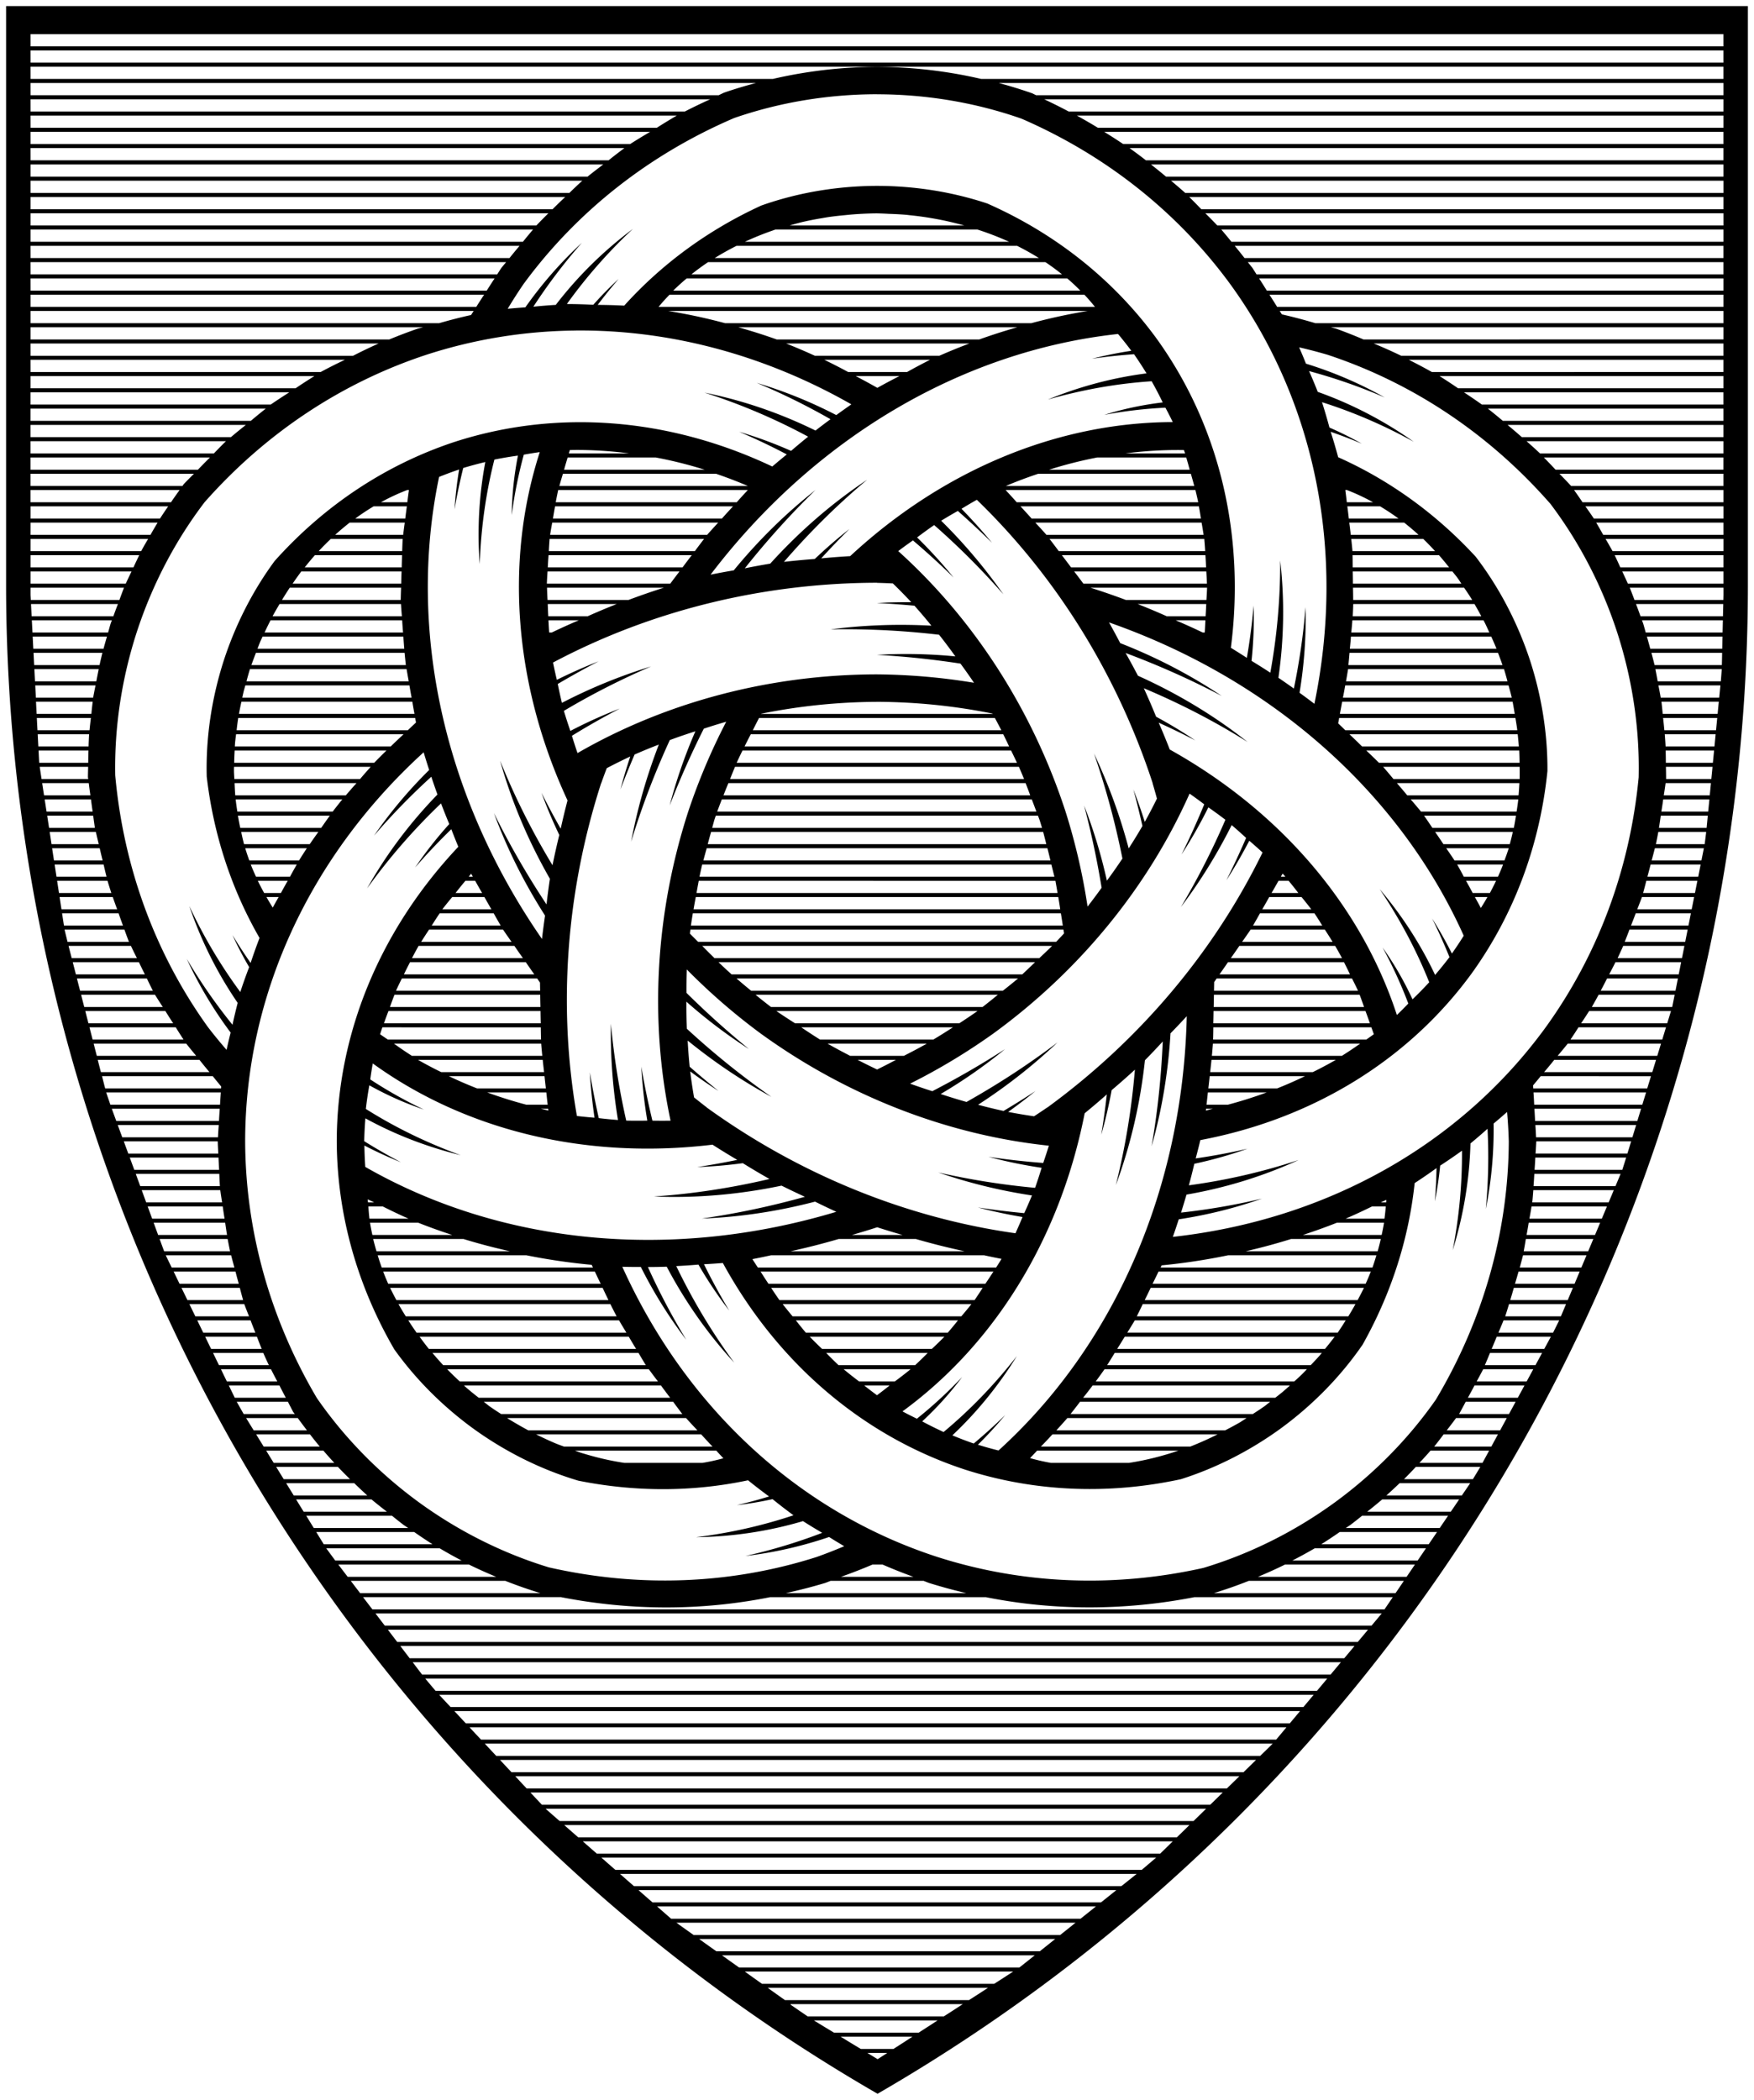 <?xml version="1.0" encoding="UTF-8" standalone="no"?>
<!-- Created with Inkscape (http://www.inkscape.org/) -->

<svg
   width="287.332"
   height="343.859"
   viewBox="0 0 76.023 90.979"
   version="1.1"
   id="svg229"
   inkscape:version="1.1 (c68e22c387, 2021-05-23)"
   sodipodi:docname="cawcosbw.svg"
   xmlns:inkscape="http://www.inkscape.org/namespaces/inkscape"
   xmlns:sodipodi="http://sodipodi.sourceforge.net/DTD/sodipodi-0.dtd"
   xmlns="http://www.w3.org/2000/svg"
   xmlns:svg="http://www.w3.org/2000/svg">
  <sodipodi:namedview
     id="namedview231"
     pagecolor="#ffffff"
     bordercolor="#666666"
     borderopacity="1.0"
     inkscape:pageshadow="2"
     inkscape:pageopacity="0.0"
     inkscape:pagecheckerboard="0"
     inkscape:document-units="mm"
     showgrid="false"
     fit-margin-left="1"
     units="px"
     fit-margin-top="1"
     fit-margin-right="1"
     fit-margin-bottom="1"
     inkscape:zoom="2.290416"
     inkscape:cx="143.86033"
     inkscape:cy="171.80285"
     inkscape:window-width="1920"
     inkscape:window-height="1001"
     inkscape:window-x="-9"
     inkscape:window-y="-9"
     inkscape:window-maximized="1"
     inkscape:current-layer="layer1" />
  <defs
     id="defs226" />
  <g
     inkscape:label="Layer 1"
     inkscape:groupmode="layer"
     id="layer1"
     transform="translate(-35.873,-227.37)">
    <path
       id="path13469"
       d="m 36.137,227.634 v 25.165 a 75.495,75.495 0 0 0 37.771,65.285 75.495,75.495 0 0 0 37.723,-65.285 v -25.165 z m 1.058,1.216 h 73.377 v 0.529 H 37.196 Z m 0,0.705 h 73.377 v 0.529 H 37.196 Z m 0,0.706 h 73.377 v 0.529 h -32.172 a 17.462,14.817 0 0 0 -4.52,-0.525 17.462,14.817 0 0 0 -4.51,0.525 H 37.196 Z m 0,0.705 h 31.446 a 17.462,14.817 0 0 0 -1.384,0.417 28.575,25.4 36 0 0 -0.233,0.112 H 37.196 Z m 41.966,0 h 31.412 v 0.529 H 80.778 a 25.4,28.575 54 0 0 -0.161,-0.08 17.462,14.817 0 0 0 -1.456,-0.449 z m -5.281,0.489 a 16.272,13.626 0 0 1 6.267,1.056 24.209,27.384 54 0 1 9.044,7.164 24.209,27.384 54 0 1 3.652,18.189 28.575,25.4 0 0 0 -0.644,-0.479 c 0.203,-1.229 0.291,-2.472 0.261,-3.708 -0.096,1.185 -0.267,2.364 -0.508,3.525 a 28.575,25.4 0 0 0 -0.669,-0.466 c 0.244,-1.69 0.271,-3.403 0.076,-5.082 0.009,1.631 -0.136,3.263 -0.427,4.861 a 28.575,25.4 0 0 0 -0.814,-0.513 c 0.084,-0.796 0.115,-1.597 0.091,-2.393 -0.065,0.759 -0.165,1.515 -0.294,2.264 a 28.575,25.4 0 0 0 -0.693,-0.437 20.241,23.416 54 0 0 -3.243,-13.429 20.241,23.416 54 0 0 -7.314,-5.82 12.303,9.657 0 0 0 -4.786,-0.764 12.303,9.657 0 0 0 -5.01,0.852 23.416,20.241 36 0 0 -5.941,4.337 28.575,25.4 72 0 0 -1.149,-0.032 c 0.289,-0.384 0.592,-0.758 0.907,-1.122 -0.385,0.351 -0.75,0.725 -1.098,1.116 a 28.575,25.4 72 0 0 -1.145,-0.032 c 0.842,-1.176 1.801,-2.264 2.86,-3.253 -1.249,0.933 -2.378,2.036 -3.341,3.29 a 28.575,25.4 72 0 0 -0.972,0.079 c 0.635,-0.976 1.337,-1.9 2.102,-2.767 -0.905,0.833 -1.727,1.77 -2.449,2.795 a 28.575,25.4 72 0 0 -0.765,0.062 27.384,24.209 36 0 1 0.689,-1.075 27.384,24.209 36 0 1 9.131,-7.191 16.272,13.626 0 0 1 6.181,-1.029 z m -36.685,0.216 h 29.462 a 28.575,25.4 36 0 0 -1.101,0.53 H 37.196 Z m 43.936,0 h 29.442 v 0.53 H 82.193 a 25.4,28.575 54 0 0 -1.062,-0.53 z m -43.936,0.706 h 28.014 a 28.575,25.4 36 0 0 -0.867,0.529 H 37.196 Z m 45.351,0 h 28.027 v 0.529 H 83.458 a 25.4,28.575 54 0 0 -0.912,-0.529 z m -45.351,0.705 h 26.858 a 28.575,25.4 36 0 0 -0.867,0.529 H 37.196 Z m 46.537,0 h 26.84 v 0.529 h -26.017 a 25.4,28.575 54 0 0 -0.824,-0.529 z m -46.537,0.705 h 25.74 a 28.575,25.4 36 0 0 -0.685,0.529 H 37.196 Z m 47.635,0 h 25.742 v 0.529 H 85.541 a 25.4,28.575 54 0 0 -0.71,-0.529 z M 37.196,234.495 h 24.826 a 28.575,25.4 36 0 0 -0.684,0.529 H 37.196 Z m 48.563,0 h 24.814 v 0.529 H 86.412 A 25.4,28.575 54 0 0 85.759,234.495 Z m -48.563,0.705 h 23.914 a 28.575,25.4 36 0 0 -0.559,0.529 H 37.196 Z m 49.434,0 h 23.944 v 0.529 H 87.244 a 25.4,28.575 54 0 0 -0.615,-0.529 z m -49.434,0.705 h 23.174 a 28.575,25.4 36 0 0 -0.547,0.53 H 37.196 Z m 50.222,0 h 23.155 v 0.53 H 87.94 a 25.4,28.575 54 0 0 -0.522,-0.53 z m -50.222,0.706 h 22.445 a 28.575,25.4 36 0 0 -0.521,0.529 H 37.196 Z m 50.918,0 h 22.46 v 0.529 h -21.938 a 25.4,28.575 54 0 0 -0.521,-0.529 z m -14.233,0.004 a 11.112,8.467 0 0 1 0.517,0.02 11.112,8.467 0 0 1 0.75,0.041 11.112,8.467 0 0 1 0.156,0.018 11.112,8.467 0 0 1 2.366,0.446 h -7.573 a 11.112,8.467 0 0 1 0.41,-0.115 11.112,8.467 0 0 1 0.134,-0.034 11.112,8.467 0 0 1 0.858,-0.169 11.112,8.467 0 0 1 0.259,-0.044 11.112,8.467 0 0 1 0.746,-0.087 11.112,8.467 0 0 1 0.391,-0.036 11.112,8.467 0 0 1 0.986,-0.04 z m -36.685,0.701 h 21.779 a 28.575,25.4 36 0 0 -0.437,0.529 H 37.196 Z m 32.286,0 h 8.758 a 11.112,8.467 0 0 1 1.369,0.529 H 68.16 a 11.112,8.467 0 0 1 1.234,-0.498 22.225,19.05 36 0 1 0.011,-0.005 22.225,19.05 36 0 1 0.002,-10e-4 11.112,8.467 0 0 1 0.075,-0.025 z m 19.326,0 h 21.765 v 0.529 H 89.247 a 25.4,28.575 54 0 0 -0.439,-0.529 z m -51.613,0.705 h 21.197 a 28.575,25.4 36 0 0 -0.436,0.529 H 37.196 Z m 30.601,0 h 12.161 a 11.112,8.467 0 0 1 0.944,0.529 H 66.852 a 11.112,8.467 0 0 1 0.945,-0.529 z m 21.592,0 h 21.184 v 0.529 H 89.814 a 25.4,28.575 54 0 0 -0.425,-0.529 z m -52.193,0.706 h 20.615 a 28.575,25.4 36 0 0 -0.205,0.248 28.575,25.4 36 0 0 -0.181,0.281 H 37.196 Z m 29.368,0 h 14.621 a 11.112,8.467 0 0 1 0.719,0.529 H 65.843 a 11.112,8.467 0 0 1 0.721,-0.529 z m 23.392,0 h 20.617 v 0.529 H 90.333 a 25.4,28.575 54 0 0 -0.178,-0.281 25.4,28.575 54 0 0 -0.199,-0.248 z m -52.76,0.705 h 20.116 a 28.575,25.4 36 0 0 -0.341,0.529 H 37.196 Z m 28.442,0 h 16.493 a 11.112,8.467 0 0 1 0.568,0.529 H 65.053 a 11.112,8.467 0 0 1 0.584,-0.529 z m 24.808,0 h 20.128 v 0.529 H 90.78 a 25.4,28.575 54 0 0 -0.335,-0.529 z m -53.249,0.705 h 19.661 a 28.575,25.4 36 0 0 -0.341,0.529 H 37.196 Z m 27.698,0 h 17.978 a 11.112,8.467 0 0 1 0.46,0.529 h -18.915 a 11.112,8.467 0 0 1 0.476,-0.529 z m 25.998,0 h 19.681 v 0.529 H 91.227 a 25.4,28.575 54 0 0 -0.335,-0.529 z m -53.696,0.706 h 19.207 a 28.575,25.4 36 0 0 -0.113,0.175 28.575,25.4 72 0 0 -1.382,0.354 H 37.196 Z m 27.637,0 h 18.184 a 25.4,28.575 18 0 0 -2.443,0.529 H 67.299 a 28.575,25.4 72 0 0 -2.467,-0.529 z m 26.506,0 h 19.234 v 0.529 H 92.882 a 25.4,28.575 18 0 0 -1.45,-0.382 25.4,28.575 54 0 0 -0.093,-0.147 z m -54.143,0.705 h 17.023 a 28.575,25.4 72 0 0 -0.24,0.061 28.575,25.4 72 0 0 -1.232,0.468 H 37.196 Z m 30.673,0 h 12.101 a 25.4,28.575 18 0 0 -1.651,0.529 h -8.782 a 28.575,25.4 72 0 0 -1.668,-0.529 z m 25.681,0 h 17.023 v 0.529 H 94.97 a 25.4,28.575 18 0 0 -1.187,-0.468 25.4,28.575 18 0 0 -0.233,-0.061 z m -32.742,0.142 a 27.384,24.209 72 0 1 11.966,3.199 25.4,28.575 18 0 0 -0.654,0.465 c -1.106,-0.573 -2.261,-1.041 -3.446,-1.394 1.098,0.457 2.165,0.985 3.195,1.573 a 25.4,28.575 18 0 0 -0.65,0.491 c -1.532,-0.754 -3.154,-1.309 -4.811,-1.643 1.554,0.495 3.062,1.138 4.492,1.908 a 25.4,28.575 18 0 0 -0.74,0.616 c -0.732,-0.325 -1.483,-0.602 -2.248,-0.826 0.702,0.297 1.39,0.625 2.063,0.979 a 25.4,28.575 18 0 0 -0.629,0.524 23.416,20.241 72 0 0 -13.774,-1.065 23.416,20.241 72 0 0 -7.795,5.158 9.657,12.303 18 0 0 -2.206,4.315 9.657,12.303 18 0 0 -0.738,5.028 20.241,23.416 54 0 0 2.289,6.99 25.4,28.575 90 0 0 -0.386,1.083 c -0.275,-0.394 -0.538,-0.796 -0.786,-1.209 0.215,0.475 0.458,0.937 0.722,1.389 a 25.4,28.575 90 0 0 -0.384,1.079 c -0.859,-1.164 -1.596,-2.412 -2.209,-3.724 0.501,1.476 1.201,2.891 2.096,4.195 a 25.4,28.575 90 0 0 -0.225,0.948 c -0.733,-0.905 -1.394,-1.859 -1.982,-2.854 0.513,1.118 1.15,2.189 1.902,3.193 a 25.4,28.575 90 0 0 -0.177,0.748 24.209,27.384 54 0 1 -0.809,-0.988 24.209,27.384 54 0 1 -4.017,-10.906 13.626,16.272 18 0 1 0.931,-6.197 13.626,16.272 18 0 1 2.941,-5.634 27.384,24.209 72 0 1 9.608,-6.388 27.384,24.209 72 0 1 6.462,-1.052 z m 23.525,0.152 a 19.05,22.225 54 0 1 0.575,0.726 c -0.568,0.086 -1.137,0.201 -1.707,0.345 0.616,-0.09 1.223,-0.154 1.824,-0.196 a 19.05,22.225 54 0 1 0.541,0.83 c -1.419,0.181 -2.855,0.553 -4.279,1.135 1.543,-0.441 3.043,-0.698 4.502,-0.794 a 19.05,22.225 54 0 1 0.479,0.917 c -0.842,0.101 -1.689,0.275 -2.532,0.539 0.899,-0.169 1.782,-0.269 2.649,-0.311 a 19.05,22.225 54 0 1 0.319,0.624 20.241,23.416 18 0 0 -13.982,5.808 28.575,25.4 1.5994459e-7 0 0 -1.255,0.097 c 0.396,-0.434 0.803,-0.859 1.221,-1.271 -0.52,0.406 -1.02,0.84 -1.5,1.297 a 28.575,25.4 1.5994459e-7 0 0 -1.337,0.126 c 1.105,-1.279 2.308,-2.473 3.606,-3.558 -1.54,1.024 -2.947,2.251 -4.199,3.633 a 28.575,25.4 1.5994459e-7 0 0 -1.103,0.204 c 0.947,-1.192 1.968,-2.327 3.061,-3.391 -1.299,1.022 -2.485,2.193 -3.54,3.479 a 28.575,25.4 1.5994459e-7 0 0 -1.005,0.186 24.209,27.384 18 0 1 17.661,-10.427 z m -47.138,0.411 H 52.282 A 28.575,25.4 72 0 0 51.174,242.785 H 37.196 Z m 32.754,0 h 7.937 a 25.4,28.575 18 0 0 -1.298,0.53 h -5.398 a 28.575,25.4 72 0 0 -1.241,-0.53 z m 25.467,0 h 15.156 v 0.53 H 96.603 a 25.4,28.575 18 0 0 -1.186,-0.53 z m -3.238,0.165 a 24.209,27.384 18 0 1 1.236,0.323 24.209,27.384 18 0 1 9.661,6.462 16.272,13.626 72 0 1 2.889,5.56 16.272,13.626 72 0 1 0.933,6.286 27.384,24.209 36 0 1 -4.019,10.815 27.384,24.209 36 0 1 -16.171,9.095 28.575,25.4 72 0 0 0.256,-0.761 c 1.232,-0.187 2.441,-0.487 3.608,-0.897 -1.157,0.275 -2.331,0.476 -3.509,0.606 a 28.575,25.4 72 0 0 0.237,-0.78 c 1.683,-0.29 3.321,-0.794 4.858,-1.498 -1.548,0.513 -3.146,0.879 -4.755,1.096 a 28.575,25.4 72 0 0 0.236,-0.933 c 0.783,-0.167 1.554,-0.385 2.304,-0.653 -0.742,0.173 -1.492,0.311 -2.245,0.421 a 28.575,25.4 72 0 0 0.202,-0.794 23.416,20.241 36 0 0 11.769,-7.234 23.416,20.241 36 0 0 3.275,-8.754 12.303,9.657 72 0 0 -0.752,-4.788 12.303,9.657 72 0 0 -2.358,-4.501 20.241,23.416 18 0 0 -5.96,-4.309 25.4,28.575 54 0 0 -0.325,-1.103 c 0.454,0.157 0.903,0.328 1.347,0.516 -0.453,-0.258 -0.921,-0.489 -1.4,-0.699 a 25.4,28.575 54 0 0 -0.323,-1.099 c 1.379,0.437 2.709,1.013 3.977,1.715 -1.273,-0.9 -2.671,-1.633 -4.161,-2.162 a 25.4,28.575 54 0 0 -0.376,-0.9 c 1.125,0.302 2.22,0.685 3.281,1.144 -1.072,-0.603 -2.217,-1.096 -3.416,-1.466 a 25.4,28.575 54 0 0 -0.296,-0.709 z m -54.983,0.541 h 13.626 a 28.575,25.4 72 0 0 -1.05,0.529 H 37.196 Z m 34.408,0 h 4.58 a 25.4,28.575 18 0 0 -0.995,0.529 h -2.553 a 28.575,25.4 72 0 0 -1.032,-0.529 z m 25.332,0 h 13.637 v 0.529 H 97.934 a 25.4,28.575 18 0 0 -0.998,-0.529 z m -59.74,0.705 H 49.5 a 28.575,25.4 72 0 0 -0.816,0.529 h -11.489 z m 35.765,0 h 1.897 a 25.4,28.575 18 0 0 -0.958,0.51 28.575,25.4 72 0 0 -0.938,-0.51 z m 25.305,0 h 12.307 v 0.529 H 99.071 a 25.4,28.575 18 0 0 -0.805,-0.529 z m -61.071,0.705 h 11.217 a 28.575,25.4 72 0 0 -0.804,0.529 h -10.413 z m 62.133,0 h 11.244 v 0.529 h -10.469 a 25.4,28.575 18 0 0 -0.776,-0.529 z m -62.133,0.706 h 10.197 a 28.575,25.4 72 0 0 -0.647,0.529 h -9.55 z m 63.168,0 h 10.21 v 0.529 h -9.562 a 25.4,28.575 18 0 0 -0.647,-0.529 z m -63.168,0.705 h 9.335 a 28.575,25.4 72 0 0 -0.647,0.529 h -8.688 z m 64.021,0 h 9.357 v 0.529 h -8.74 a 25.4,28.575 18 0 0 -0.617,-0.529 z m -64.021,0.705 h 8.472 a 28.575,25.4 72 0 0 -0.522,0.53 h -7.95 z m 64.844,0 h 8.534 v 0.53 h -7.95 a 25.4,28.575 18 0 0 -0.584,-0.53 z m -41.298,0.381 a 22.225,19.05 72 0 1 2.405,0.149 h -2.616 a 22.225,19.05 36 0 1 0.042,-0.145 22.225,19.05 72 0 1 0.169,-0.004 z m 26.447,0.004 a 19.05,22.225 54 0 1 0.051,0.145 h -2.585 a 19.05,22.225 18 0 1 2.535,-0.145 z m -27.919,0.087 a 23.416,20.241 36 0 0 1.203,15.092 25.4,28.575 18 0 0 -0.296,1.224 c -0.291,-0.511 -0.569,-1.029 -0.831,-1.554 0.225,0.62 0.484,1.229 0.77,1.827 a 25.4,28.575 18 0 0 -0.294,1.311 c -0.875,-1.446 -1.639,-2.959 -2.27,-4.529 0.498,1.781 1.23,3.498 2.157,5.116 a 25.4,28.575 18 0 0 -0.146,1.112 c -0.841,-1.269 -1.605,-2.591 -2.279,-3.958 0.57,1.551 1.318,3.04 2.215,4.441 a 25.4,28.575 18 0 0 -0.133,1.013 27.384,24.209 36 0 1 -4.46,-20.019 22.225,19.05 72 0 1 0.869,-0.322 c -0.094,0.567 -0.161,1.144 -0.199,1.731 0.104,-0.614 0.231,-1.211 0.377,-1.796 a 22.225,19.05 72 0 1 0.957,-0.258 c -0.266,1.406 -0.357,2.886 -0.243,4.421 0.057,-1.604 0.276,-3.11 0.636,-4.527 a 22.225,19.05 72 0 1 1.021,-0.172 c -0.164,0.832 -0.26,1.691 -0.269,2.574 0.117,-0.908 0.295,-1.778 0.523,-2.615 a 22.225,19.05 72 0 1 0.692,-0.111 z m -22.074,0.235 h 7.777 a 28.575,25.4 72 0 0 -0.52,0.529 h -7.257 z m 23.283,0 h 3.822 a 22.225,19.05 72 0 1 2.117,0.529 h -6.094 a 22.225,19.05 36 0 1 0.155,-0.529 z m 22.946,0 h 3.865 a 19.05,22.225 54 0 1 0.149,0.529 h -6.094 a 19.05,22.225 18 0 1 2.08,-0.529 z m 19.367,0 h 7.781 v 0.529 h -7.276 a 25.4,28.575 18 0 0 -0.505,-0.529 z m -65.596,0.705 h 7.084 a 28.575,25.4 72 0 0 -0.439,0.446 14.817,17.462 18 0 0 -0.058,0.083 h -6.587 z m 23.078,0 h 6.637 a 22.225,19.05 72 0 1 1.38,0.529 h -8.172 a 22.225,19.05 36 0 1 0.155,-0.529 z m 20.601,0 h 6.614 a 19.05,22.225 54 0 1 0.149,0.529 h -8.17 a 19.05,22.225 18 0 1 1.406,-0.529 z m 22.591,0 h 7.108 v 0.529 h -6.602 a 25.4,28.575 18 0 0 -0.505,-0.529 z m -66.27,0.705 h 6.463 a 14.817,17.462 18 0 0 -0.373,0.529 h -6.09 z m 16.326,0 h 0.077 a 28.575,25.4 36 0 0 -0.069,0.529 h -1.144 a 8.467,11.112 18 0 1 1.136,-0.529 z m 6.546,0 h 8.219 a 25.4,28.575 18 0 0 -0.482,0.529 h -7.843 a 22.225,19.05 36 0 1 0.106,-0.529 z m 19.393,0 h 8.227 a 19.05,22.225 54 0 1 0.121,0.529 h -7.866 a 28.575,25.4 72 0 0 -0.482,-0.529 z m 14.724,0 h 0.072 a 11.112,8.467 72 0 1 1.129,0.529 h -1.137 a 25.4,28.575 54 0 0 -0.064,-0.529 z m 9.914,0 h 6.476 v 0.529 h -6.109 a 17.462,14.817 72 0 0 -0.367,-0.529 z m -25.889,0.419 a 27.384,24.209 72 0 1 7.625,12.282 l -0.004,10e-4 a 27.384,24.209 72 0 1 0.189,0.666 19.05,22.225 54 0 1 -0.527,1.009 c -0.151,-0.474 -0.315,-0.943 -0.494,-1.405 0.142,0.524 0.272,1.053 0.392,1.583 A 19.05,22.225 54 0 1 84.794,264.128 c -0.204,-0.762 -0.442,-1.514 -0.718,-2.25 -0.236,-0.631 -0.498,-1.251 -0.785,-1.858 0.219,0.634 0.419,1.274 0.6,1.918 0.244,0.867 0.454,1.745 0.631,2.629 a 19.05,22.225 54 0 1 -0.673,0.959 c -0.247,-1.112 -0.576,-2.201 -0.988,-3.254 0.31,1.172 0.563,2.362 0.759,3.561 a 19.05,22.225 54 0 1 -0.609,0.815 23.416,20.241 72 0 0 -0.954,-4.114 23.416,20.241 72 0 0 -7.253,-11.288 19.05,22.225 18 0 1 0.638,-0.462 c 0.605,0.514 1.194,1.05 1.763,1.609 -0.493,-0.609 -1.023,-1.189 -1.583,-1.738 a 19.05,22.225 18 0 1 0.74,-0.536 c 1.062,0.932 2.065,1.935 3.001,3.002 -0.799,-1.14 -1.702,-2.209 -2.697,-3.19 a 19.05,22.225 18 0 1 0.722,-0.424 c 0.506,0.447 1.001,0.906 1.481,1.381 -0.418,-0.51 -0.861,-1.001 -1.322,-1.474 a 19.05,22.225 18 0 1 0.661,-0.388 z m -41.012,0.287 h 5.966 a 14.817,17.462 18 0 0 -0.355,0.529 h -5.611 z m 14.871,0 h 1.44 a 28.575,25.4 36 0 0 -0.068,0.529 h -2.169 a 8.467,11.112 18 0 1 0.797,-0.529 z m 7.864,0 h 7.713 a 25.4,28.575 18 0 0 -0.482,0.529 h -7.323 a 22.225,19.05 36 0 1 0.092,-0.529 z m 20.173,0 h 7.733 a 19.05,22.225 54 0 1 0.087,0.529 h -7.338 a 28.575,25.4 72 0 0 -0.482,-0.529 z m 14.165,0 h 1.422 a 11.112,8.467 72 0 1 0.798,0.529 h -2.155 a 25.4,28.575 54 0 0 -0.064,-0.529 z m 10.319,0 h 5.986 v 0.529 h -5.619 a 17.462,14.817 72 0 0 -0.367,-0.529 z m -67.392,0.705 h 5.508 a 14.817,17.462 18 0 0 -0.309,0.529 h -5.2 z m 13.833,0 h 2.387 a 28.575,25.4 36 0 0 -0.068,0.529 h -2.947 a 8.467,11.112 18 0 1 0.628,-0.529 z m 8.779,0 h 7.193 a 25.4,28.575 18 0 0 -0.479,0.529 h -6.806 a 22.225,19.05 36 0 1 0.092,-0.529 z m 20.939,0 h 7.206 a 19.05,22.225 54 0 1 0.087,0.529 h -6.811 a 28.575,25.4 72 0 0 -0.482,-0.529 z m 13.607,0 h 2.379 a 11.112,8.467 72 0 1 0.623,0.529 h -2.938 a 25.4,28.575 54 0 0 -0.064,-0.529 z m 10.703,0 h 5.516 v 0.529 h -5.213 a 17.462,14.817 72 0 0 -0.303,-0.529 z m -67.861,0.705 h 5.097 a 14.817,17.462 18 0 0 -0.302,0.53 h -4.795 z m 13.015,0 h 3.114 a 28.575,25.4 36 0 0 -0.02,0.53 h -3.619 a 8.467,11.112 18 0 1 0.526,-0.53 z m 9.482,0 h 6.697 a 25.4,28.575 18 0 0 -0.4,0.53 h -6.329 a 22.225,19.05 36 0 1 0.033,-0.53 z m 21.669,0 h 6.707 a 19.05,22.225 54 0 1 0.04,0.53 h -6.346 a 28.575,25.4 72 0 0 -0.401,-0.53 z m 13.077,0 h 3.12 a 11.112,8.467 72 0 1 0.514,0.53 H 94.493 a 25.4,28.575 54 0 0 -0.054,-0.53 z m 11.023,0 h 5.112 v 0.53 h -4.809 a 17.462,14.817 72 0 0 -0.303,-0.53 z m -68.266,0.706 h 4.712 a 14.817,17.462 18 0 0 -0.251,0.529 h -4.461 z m 12.326,0 h 3.778 a 28.575,25.4 36 0 0 -0.016,0.529 h -4.204 a 8.467,11.112 18 0 1 0.442,-0.529 z m 10.127,0 h 6.207 a 25.4,28.575 18 0 0 -0.4,0.529 h -5.84 a 22.225,19.05 36 0 1 0.033,-0.529 z m 22.248,0 h 6.222 a 19.05,22.225 54 0 1 0.028,0.529 H 82.296 a 28.575,25.4 72 0 0 -0.4,-0.529 z m 12.599,0 h 3.746 a 11.112,8.467 72 0 1 0.439,0.529 h -4.177 a 25.4,28.575 54 0 0 -0.008,-0.529 z m 11.362,0 h 4.715 v 0.529 h -4.471 a 17.462,14.817 72 0 0 -0.245,-0.529 z m -68.662,0.705 h 4.378 a 14.817,17.462 18 0 0 -0.251,0.529 h -4.127 z m 11.737,0 h 4.345 a 28.575,25.4 36 0 0 -0.016,0.529 h -4.707 a 8.467,11.112 18 0 1 0.377,-0.529 z m 10.672,0 h 5.719 a 25.4,28.575 18 0 0 -0.4,0.529 h -5.349 a 22.225,19.05 36 0 1 0.03,-0.529 z m 22.825,0 h 5.727 a 19.05,22.225 54 0 1 0.028,0.529 h -5.355 a 28.575,25.4 72 0 0 -0.4,-0.529 z m 12.076,0 h 4.317 a 11.112,8.467 72 0 1 0.151,0.187 19.05,22.225 18 0 1 0.008,0.009 19.05,22.225 18 0 1 0.002,0.001 11.112,8.467 72 0 1 0.097,0.133 11.112,8.467 72 0 1 0.133,0.2 h -4.701 a 25.4,28.575 54 0 0 -0.008,-0.529 z m 11.678,0 h 4.389 v 0.529 h -4.143 a 17.462,14.817 72 0 0 -0.245,-0.529 z m -32.303,0.489 v 0.004 a 27.384,24.209 0 0 1 0.692,0.026 22.225,19.05 72 0 1 0.797,0.813 c -0.497,-0.003 -0.994,0.008 -1.489,0.036 0.543,0.027 1.085,0.066 1.627,0.116 a 22.225,19.05 72 0 1 0.735,0.865 c -0.788,-0.042 -1.576,-0.048 -2.362,-0.013 -0.673,0.029 -1.344,0.087 -2.01,0.173 0.671,-0.012 1.341,-0.005 2.01,0.022 0.9,0.035 1.799,0.107 2.695,0.211 a 22.225,19.05 72 0 1 0.704,0.937 c -1.134,-0.109 -2.271,-0.132 -3.399,-0.066 1.21,0.067 2.421,0.195 3.621,0.379 a 22.225,19.05 72 0 1 0.587,0.831 23.416,20.241 0 0 0 -4.208,-0.364 23.416,20.241 0 0 0 -12.977,3.41 22.225,19.05 36 0 1 -0.242,-0.749 c 0.676,-0.417 1.368,-0.811 2.075,-1.179 -0.732,0.281 -1.447,0.605 -2.143,0.968 a 22.225,19.05 36 0 1 -0.281,-0.869 c 1.214,-0.722 2.479,-1.366 3.782,-1.926 -1.331,0.407 -2.627,0.936 -3.867,1.579 a 22.225,19.05 36 0 1 -0.18,-0.818 c 0.581,-0.343 1.171,-0.672 1.771,-0.982 -0.614,0.24 -1.218,0.509 -1.811,0.802 a 22.225,19.05 36 0 1 -0.165,-0.749 27.384,24.209 0 0 1 14.038,-3.457 z m -36.685,0.216 h 4.051 a 14.817,17.462 18 0 0 -0.198,0.53 H 37.207 a 73.378,73.378 0 0 1 -0.011,-0.217 z m 11.235,0 h 4.826 a 28.575,25.4 36 0 0 -0.016,0.53 h -5.146 a 8.467,11.112 18 0 1 0.336,-0.53 z m 11.151,0 h 5.061 a 28.575,25.4 0 0 0 -1.53,0.53 h -3.508 a 22.225,19.05 36 0 1 -0.023,-0.53 z m 23.558,0 h 5.051 a 19.05,22.225 54 0 1 -0.028,0.53 h -3.491 a 28.575,25.4 0 0 0 -1.532,-0.53 z m 11.376,0 h 4.816 a 11.112,8.467 72 0 1 0.293,0.439 11.112,8.467 72 0 1 0.056,0.09 h -5.158 a 25.4,28.575 54 0 0 -0.008,-0.53 z m 11.996,0 h 4.062 v 0.313 a 73.378,73.378 0 0 1 -0.005,0.217 H 106.716 a 17.462,14.817 72 0 0 -0.205,-0.53 z m -69.296,0.706 h 3.768 a 14.817,17.462 18 0 0 -0.197,0.529 h -3.543 a 73.378,73.378 0 0 1 -0.027,-0.529 z m 10.774,0 h 5.262 a 28.575,25.4 36 0 0 0.039,0.529 h -5.604 a 8.467,11.112 18 0 1 0.304,-0.529 z m 11.623,0 h 2.991 a 28.575,25.4 0 0 0 -1.258,0.529 h -1.709 a 22.225,19.05 36 0 1 -0.023,-0.529 z m 25.569,0 h 2.972 a 19.05,22.225 54 0 1 -0.028,0.529 h -1.684 a 28.575,25.4 0 0 0 -1.26,-0.529 z m 9.344,0 h 5.255 a 11.112,8.467 72 0 1 0.295,0.529 h -5.571 a 25.4,28.575 54 0 0 0.021,-0.529 z m 12.255,0 h 3.783 a 73.378,73.378 0 0 1 -0.013,0.529 h -3.574 a 17.462,14.817 72 0 0 -0.195,-0.529 z m -69.529,0.705 h 3.469 a 14.817,17.462 18 0 0 -0.055,0.148 14.817,17.462 18 0 0 -0.107,0.381 h -3.278 a 73.378,73.378 0 0 1 -0.027,-0.529 z m 10.347,0 h 5.704 a 28.575,25.4 36 0 0 0.039,0.529 h -6.002 a 8.467,11.112 18 0 1 0.259,-0.529 z m 12.045,0 h 1.313 a 28.575,25.4 0 0 0 -1.169,0.529 h -0.112 a 22.225,19.05 36 0 1 -0.031,-0.529 z m 27.188,0 h 1.285 a 19.05,22.225 54 0 1 -0.027,0.529 h -0.088 a 28.575,25.4 0 0 0 -1.17,-0.529 z m 7.657,0 h 5.683 a 11.112,8.467 72 0 1 0.074,0.142 11.112,8.467 72 0 1 0.178,0.388 h -5.983 a 25.4,28.575 54 0 0 0.048,-0.529 z m 12.553,0 h 3.505 a 73.378,73.378 0 0 1 -0.013,0.529 h -3.332 a 17.462,14.817 72 0 0 -0.106,-0.381 17.462,14.817 72 0 0 -0.055,-0.148 z m -23.101,0.092 a 27.384,24.209 9.5439035e-7 0 1 15.374,13.574 22.225,19.05 36 0 1 -0.513,0.772 c -0.257,-0.513 -0.543,-1.02 -0.856,-1.518 0.276,0.558 0.525,1.116 0.751,1.674 a 22.225,19.05 36 0 1 -0.623,0.771 c -0.611,-1.294 -1.408,-2.544 -2.402,-3.719 0.897,1.331 1.605,2.678 2.147,4.036 a 22.225,19.05 36 0 1 -0.724,0.739 c -0.356,-0.77 -0.784,-1.521 -1.296,-2.241 0.439,0.803 0.806,1.612 1.114,2.424 a 22.225,19.05 36 0 1 -0.495,0.497 23.416,20.241 9.5439034e-7 0 0 -9.844,-11.502 28.575,25.4 72 0 0 -0.48,-1.164 c 0.535,0.243 1.065,0.498 1.585,0.768 -0.546,-0.369 -1.114,-0.71 -1.697,-1.026 a 28.575,25.4 72 0 0 -0.533,-1.234 c 1.558,0.655 3.065,1.43 4.499,2.33 -1.449,-1.148 -3.052,-2.107 -4.753,-2.871 a 28.575,25.4 72 0 0 -0.535,-0.985 c 1.426,0.532 2.821,1.152 4.17,1.863 -1.373,-0.92 -2.853,-1.685 -4.403,-2.291 a 28.575,25.4 72 0 0 -0.487,-0.898 z m -46.651,0.613 h 3.219 a 14.817,17.462 18 0 0 -0.149,0.529 h -3.043 a 73.378,73.378 0 0 1 -0.027,-0.529 z m 9.965,0 h 6.101 a 28.575,25.4 36 0 0 0.039,0.529 H 47.033 a 8.467,11.112 18 0 1 0.12,-0.311 8.467,11.112 18 0 1 0.066,-0.142 8.467,11.112 18 0 1 0.035,-0.076 z m 47.172,0 h 6.079 a 11.112,8.467 72 0 1 0.055,0.119 11.112,8.467 72 0 1 0.155,0.36 11.112,8.467 72 0 1 0.018,0.05 h -6.355 a 25.4,28.575 54 0 0 0.048,-0.529 z m 12.826,0 h 3.278 a 73.378,73.378 0 0 1 -0.012,0.529 h -3.119 a 17.462,14.817 72 0 0 -0.147,-0.529 z m -69.926,0.706 h 2.984 a 14.817,17.462 18 0 0 -0.124,0.529 h -2.833 a 73.378,73.378 0 0 1 -0.027,-0.529 z m 9.64,0 h 6.442 a 28.575,25.4 36 0 0 0.055,0.529 h -6.696 a 8.467,11.112 18 0 1 0.116,-0.316 8.467,11.112 18 0 1 0.082,-0.213 z m 47.397,0 h 6.436 a 11.112,8.467 72 0 1 0.195,0.529 h -6.679 a 25.4,28.575 54 0 0 0.048,-0.529 z m 13.086,0 h 3.065 a 73.378,73.378 0 0 1 -0.012,0.529 h -2.916 a 17.462,14.817 72 0 0 -0.137,-0.529 z m -70.087,0.705 h 2.789 a 14.817,17.462 18 0 0 -0.104,0.529 h -2.658 a 73.378,73.378 0 0 1 -0.027,-0.529 z m 9.342,0 h 6.791 a 28.575,25.4 36 0 0 0.093,0.529 h -7.033 a 8.467,11.112 18 0 1 0.149,-0.529 z m 47.597,0 h 6.759 a 11.112,8.467 72 0 1 0.14,0.491 11.112,8.467 72 0 1 0.01,0.038 h -6.999 a 25.4,28.575 54 0 0 0.09,-0.529 z m 13.319,0 h 2.878 a 73.378,73.378 0 0 1 -0.041,0.529 h -2.737 a 17.462,14.817 72 0 0 -0.099,-0.529 z m -70.221,0.705 h 2.614 a 14.817,17.462 18 0 0 -0.104,0.53 h -2.482 a 73.378,73.378 0 0 1 -0.027,-0.53 z m 9.106,0 h 7.113 a 28.575,25.4 36 0 0 0.093,0.53 h -7.339 a 8.467,11.112 18 0 1 0.066,-0.291 8.467,11.112 18 0 1 0.067,-0.238 z m 47.672,0 h 7.079 a 11.112,8.467 72 0 1 0.136,0.512 11.112,8.467 72 0 1 0.004,0.018 h -7.317 a 25.4,28.575 54 0 0 0.098,-0.53 z m 13.575,0 h 2.687 a 73.378,73.378 0 0 1 -0.052,0.53 h -2.535 a 17.462,14.817 72 0 0 -0.1,-0.53 z m -70.317,0.706 h 2.454 a 14.817,17.462 18 0 0 -0.057,0.529 H 37.461 a 73.378,73.378 0 0 1 -0.027,-0.529 z m 8.9,0 h 7.408 a 28.575,25.4 36 0 0 0.093,0.529 h -7.607 a 8.467,11.112 18 0 1 0.106,-0.529 z m 47.711,0 h 7.386 a 11.112,8.467 72 0 1 0.092,0.529 H 93.947 a 25.4,28.575 54 0 0 0.098,-0.529 z m 13.838,0 h 2.485 a 73.378,73.378 0 0 1 -0.051,0.529 h -2.38 a 17.462,14.817 72 0 0 -0.054,-0.529 z m -34.003,0.005 a 22.225,19.05 0 0 1 5.006,0.509 22.225,19.05 72 0 1 0.009,0.016 H 68.862 a 19.05,22.225 18 0 1 0.005,-0.009 22.225,19.05 0 0 1 5.015,-0.515 z m -36.411,0.701 h 2.341 a 14.817,17.462 18 0 0 -0.058,0.529 H 37.497 a 73.378,73.378 0 0 1 -0.027,-0.529 z m 8.726,0 h 7.671 a 28.575,25.4 36 0 0 0.035,0.195 28.575,25.4 0 0 0 -0.351,0.334 h -7.423 a 8.467,11.112 18 0 1 0.039,-0.323 8.467,11.112 18 0 1 0.03,-0.206 z m 22.576,0 h 10.221 a 22.225,19.05 72 0 1 0.279,0.529 H 68.503 a 19.05,22.225 18 0 1 0.269,-0.529 z m 25.143,0 h 7.639 a 11.112,8.467 72 0 1 0.082,0.529 h -7.456 a 28.575,25.4 0 0 0 -0.308,-0.297 25.4,28.575 54 0 0 0.043,-0.232 z m 14.041,0 h 2.345 a 73.378,73.378 0 0 1 -0.052,0.529 h -2.24 a 17.462,14.817 72 0 0 -0.054,-0.529 z m -40.607,0.16 a 20.241,23.416 18 0 0 -1.646,3.89 20.241,23.416 18 0 0 -0.767,13.396 19.05,22.225 54 0 1 -0.787,-0.001 c -0.187,-0.772 -0.348,-1.552 -0.48,-2.338 0.041,0.783 0.128,1.563 0.259,2.337 a 19.05,22.225 54 0 1 -0.914,-10e-4 c -0.311,-1.378 -0.533,-2.779 -0.664,-4.192 -0.024,1.392 0.079,2.787 0.307,4.166 a 19.05,22.225 54 0 1 -0.833,-0.081 c -0.147,-0.659 -0.277,-1.322 -0.387,-1.988 0.038,0.658 0.108,1.316 0.203,1.97 a 19.05,22.225 54 0 1 -0.763,-0.075 24.209,27.384 18 0 1 1.05,-14.419 l 0.004,5.3e-4 a 24.209,27.384 18 0 1 0.239,-0.65 22.225,19.05 9.5439036e-7 0 1 1.02,-0.507 c -0.157,0.472 -0.3,0.948 -0.426,1.427 0.193,-0.508 0.398,-1.012 0.613,-1.512 a 22.225,19.05 9.5439036e-7 0 1 1.05,-0.431 c -0.283,0.736 -0.533,1.484 -0.743,2.242 -0.18,0.649 -0.332,1.305 -0.457,1.965 0.196,-0.642 0.41,-1.277 0.642,-1.904 0.312,-0.845 0.658,-1.678 1.034,-2.498 a 22.225,19.05 9.5439036e-7 0 1 1.108,-0.38 c -0.454,1.044 -0.827,2.12 -1.113,3.213 0.438,-1.13 0.933,-2.242 1.479,-3.327 a 22.225,19.05 9.5439036e-7 0 1 0.972,-0.301 z m -29.842,0.545 h 2.227 a 14.817,17.462 18 0 0 -0.023,0.529 h -2.177 a 73.378,73.378 0 0 1 -0.027,-0.529 z m 8.598,0 h 7.258 a 28.575,25.4 0 0 0 -0.557,0.529 H 46.051 a 8.467,11.112 18 0 1 10e-4,-0.022 8.467,11.112 18 0 1 0.009,-0.138 8.467,11.112 18 0 1 0.044,-0.369 z m 22.308,0 h 10.943 a 22.225,19.05 72 0 1 0.254,0.529 H 68.144 a 19.05,22.225 18 0 1 0.269,-0.529 z m 25.949,0 h 7.291 a 11.112,8.467 72 0 1 0.05,0.529 H 94.91 a 28.575,25.4 0 0 0 -0.548,-0.529 z m 13.665,0 h 2.205 a 73.378,73.378 0 0 1 -0.051,0.529 h -2.118 a 17.462,14.817 72 0 0 -0.036,-0.529 z m -70.484,0.706 h 2.164 a 14.817,17.462 18 0 0 -0.011,0.529 h -2.125 a 73.378,73.378 0 0 1 -0.027,-0.529 z m 8.501,0 h 6.576 a 28.575,25.4 0 0 0 -0.529,0.529 h -6.069 a 8.467,11.112 18 0 1 0.021,-0.529 z m 22.011,0 h 11.641 a 22.225,19.05 72 0 1 0.254,0.529 H 67.801 a 19.05,22.225 18 0 1 0.253,-0.529 z m 27.039,0 h 6.626 a 11.112,8.467 72 0 1 0.014,0.529 H 95.641 a 28.575,25.4 0 0 0 -0.548,-0.529 z m 12.972,0 h 2.098 a 73.378,73.378 0 0 1 -0.051,0.529 h -2.039 a 17.462,14.817 72 0 0 -0.008,-0.529 z m -53.832,0.075 a 28.575,25.4 36 0 0 0.24,0.766 c -0.887,0.875 -1.689,1.829 -2.391,2.846 0.774,-0.903 1.606,-1.755 2.483,-2.553 a 28.575,25.4 36 0 0 0.267,0.77 c -1.191,1.224 -2.22,2.594 -3.049,4.067 0.951,-1.325 2.028,-2.56 3.203,-3.682 a 28.575,25.4 36 0 0 0.357,0.894 c -0.536,0.595 -1.031,1.224 -1.48,1.883 0.499,-0.576 1.024,-1.129 1.569,-1.659 a 28.575,25.4 36 0 0 0.304,0.761 23.416,20.241 0 0 0 -5.269,12.77 23.416,20.241 0 0 0 2.496,9.008 12.303,9.657 36 0 0 3.423,3.431 12.303,9.657 36 0 0 4.553,2.256 23.416,20.241 72 0 0 7.355,-0.017 25.4,28.575 18 0 0 0.911,0.701 c -0.46,0.14 -0.924,0.265 -1.393,0.374 0.518,-0.058 1.033,-0.146 1.544,-0.258 a 25.4,28.575 18 0 0 0.907,0.699 c -1.372,0.457 -2.787,0.773 -4.225,0.95 1.559,-0.021 3.12,-0.249 4.637,-0.697 a 25.4,28.575 18 0 0 0.833,0.507 c -1.087,0.417 -2.198,0.751 -3.327,1.003 1.222,-0.142 2.437,-0.417 3.625,-0.822 a 25.4,28.575 18 0 0 0.656,0.399 27.384,24.209 72 0 1 -1.19,0.465 27.384,24.209 72 0 1 -11.614,0.451 16.272,13.626 36 0 1 -5.605,-2.8 16.272,13.626 36 0 1 -4.45,-4.538 27.384,24.209 0 0 1 -3.106,-11.112 27.384,24.209 0 0 1 7.736,-16.863 z m -16.641,0.63 h 2.1 a 14.817,17.462 18 0 0 -0.01,0.443 25.4,28.575 54 0 0 0.012,0.086 h -2.021 a 73.378,73.378 0 0 1 -0.081,-0.529 z m 8.424,0 h 5.922 a 28.575,25.4 0 0 0 -0.462,0.529 h -5.447 a 8.467,11.112 18 0 1 -0.015,-0.275 19.05,22.225 54 0 1 -10e-4,-0.012 19.05,22.225 54 0 1 -5.2e-4,-0.002 8.467,11.112 18 0 1 -5.2e-4,-0.164 8.467,11.112 18 0 1 0.003,-0.075 z m 21.714,0 h 12.304 a 22.225,19.05 72 0 1 0.223,0.529 H 67.516 a 19.05,22.225 18 0 1 0.214,-0.529 z m 28.091,0 h 5.915 a 11.112,8.467 72 0 1 5.2e-4,0.529 h -5.469 a 28.575,25.4 0 0 0 -0.447,-0.529 z m 12.256,0 h 2.019 a 73.378,73.378 0 0 1 -0.052,0.529 h -1.96 a 17.462,14.817 72 0 0 -0.008,-0.529 z m -70.377,0.705 h 2.018 a 25.4,28.575 54 0 0 0.071,0.53 h -2.009 a 73.378,73.378 0 0 1 -0.081,-0.53 z m 8.339,0 h 5.284 a 28.575,25.4 0 0 0 -0.463,0.53 h -4.793 a 8.467,11.112 18 0 1 -0.028,-0.53 z m 21.406,0 h 12.878 a 22.225,19.05 72 0 1 0.201,0.53 H 67.23 a 19.05,22.225 18 0 1 0.214,-0.53 z m 28.972,0 h 5.308 a 11.112,8.467 72 0 1 -0.036,0.53 h -4.825 a 28.575,25.4 0 0 0 -0.448,-0.53 z m 11.646,0 h 1.964 a 73.378,73.378 0 0 1 -0.051,0.53 h -1.992 a 28.575,25.4 36 0 0 0.079,-0.53 z m -20.633,0.455 a 22.225,19.05 0 0 1 0.636,0.464 c -0.302,0.734 -0.63,1.46 -0.985,2.174 0.427,-0.657 0.815,-1.34 1.164,-2.043 a 22.225,19.05 0 0 1 0.738,0.538 c -0.558,1.298 -1.203,2.562 -1.928,3.782 0.838,-1.112 1.575,-2.301 2.2,-3.551 a 22.225,19.05 0 0 1 0.626,0.556 c -0.268,0.619 -0.552,1.232 -0.855,1.835 0.356,-0.555 0.686,-1.128 0.993,-1.713 a 22.225,19.05 0 0 1 0.574,0.509 24.209,27.384 54 0 1 -9.325,11.047 l -0.002,-0.003 a 24.209,27.384 54 0 1 -0.576,0.385 22.225,19.05 36 0 1 -1.122,-0.189 c 0.404,-0.29 0.799,-0.59 1.183,-0.904 -0.455,0.297 -0.916,0.584 -1.384,0.862 a 22.225,19.05 36 0 1 -1.103,-0.268 c 0.662,-0.429 1.303,-0.888 1.918,-1.378 0.527,-0.42 1.035,-0.861 1.524,-1.321 -0.536,0.404 -1.082,0.792 -1.638,1.164 -0.749,0.5 -1.519,0.971 -2.305,1.413 a 22.225,19.05 36 0 1 -1.12,-0.344 c 0.981,-0.578 1.915,-1.228 2.789,-1.944 -1.019,0.657 -2.073,1.265 -3.152,1.822 a 22.225,19.05 36 0 1 -0.963,-0.327 20.241,23.416 54 0 0 3.618,-2.179 20.241,23.416 54 0 0 8.495,-10.386 z m -49.622,0.251 h 2.006 a 25.4,28.575 54 0 0 0.072,0.529 h -1.997 a 73.378,73.378 0 0 1 -0.081,-0.529 z m 8.277,0 h 4.622 a 28.575,25.4 0 0 0 -0.417,0.529 h -4.132 a 8.467,11.112 18 0 1 -0.073,-0.529 z m 21.075,0 h 13.431 a 22.225,19.05 72 0 1 0.2,0.529 H 66.958 a 19.05,22.225 18 0 1 0.201,-0.529 z m 29.855,0 h 4.663 a 11.112,8.467 72 0 1 -0.074,0.529 h -4.142 a 28.575,25.4 0 0 0 -0.447,-0.529 z m 10.944,0 h 2.001 a 73.378,73.378 0 0 1 -0.052,0.529 h -2.029 a 28.575,25.4 36 0 0 0.08,-0.529 z m -70.043,0.705 h 1.994 a 25.4,28.575 54 0 0 0.074,0.529 h -1.986 a 73.378,73.378 0 0 1 -0.081,-0.529 z m 8.267,0 h 3.983 a 28.575,25.4 0 0 0 -0.373,0.529 h -3.509 a 8.467,11.112 18 0 1 -0.101,-0.529 z m 20.717,0 h 13.959 a 22.225,19.05 72 0 1 0.07,0.184 22.225,19.05 72 0 1 0.106,0.345 H 66.741 a 19.05,22.225 18 0 1 0.094,-0.345 19.05,22.225 18 0 1 0.063,-0.184 z m 30.694,0 h 3.983 a 11.112,8.467 72 0 1 -0.092,0.529 h -3.531 a 28.575,25.4 0 0 0 -0.36,-0.529 z m 10.259,0 h 2.038 a 73.378,73.378 0 0 1 -0.051,0.529 h -2.066 a 28.575,25.4 36 0 0 0.079,-0.529 z m -69.829,0.705 h 2.002 a 25.4,28.575 54 0 0 0.126,0.53 h -2.047 a 73.378,73.378 0 0 1 -0.081,-0.53 z m 8.3,0 h 3.345 a 28.575,25.4 0 0 0 -0.374,0.53 h -2.847 a 8.467,11.112 18 0 1 -0.123,-0.53 z m 20.37,0 H 81.087 a 22.225,19.05 72 0 1 0.135,0.53 H 66.548 a 19.05,22.225 18 0 1 0.145,-0.53 z m 31.379,0 h 3.367 a 11.112,8.467 72 0 1 -0.131,0.53 h -2.875 a 28.575,25.4 0 0 0 -0.361,-0.53 z m 9.674,0 h 2.075 a 73.378,73.378 0 0 1 -0.066,0.53 h -2.114 a 28.575,25.4 36 0 0 0.104,-0.53 z m -69.616,0.706 h 2.062 a 25.4,28.575 54 0 0 0.126,0.529 h -2.108 a 73.378,73.378 0 0 1 -0.081,-0.529 z m 8.374,0 h 2.665 a 28.575,25.4 0 0 0 -0.339,0.529 H 46.679 A 8.467,11.112 18 0 1 46.504,264.129 Z m 19.996,0 h 14.767 a 22.225,19.05 72 0 1 0.132,0.529 h -15.043 a 19.05,22.225 18 0 1 0.145,-0.529 z m 32.053,0 h 2.71 a 11.112,8.467 72 0 1 -0.186,0.529 h -2.164 a 28.575,25.4 0 0 0 -0.36,-0.529 z m 9.043,0 h 2.124 a 73.378,73.378 0 0 1 -0.106,0.529 h -2.157 a 28.575,25.4 36 0 0 0.139,-0.529 z m -69.358,0.705 h 2.123 a 25.4,28.575 54 0 0 0.126,0.529 h -2.168 a 73.378,73.378 0 0 1 -0.081,-0.529 z m 8.5,0 h 1.995 a 28.575,25.4 0 0 0 -0.295,0.529 h -1.471 a 8.467,11.112 18 0 1 -0.229,-0.529 z m 19.57,0 H 81.441 a 22.225,19.05 72 0 1 0.132,0.529 H 66.191 a 19.05,22.225 18 0 1 0.116,-0.529 z m 32.719,0 h 1.99 a 11.112,8.467 72 0 1 -0.222,0.529 h -1.478 a 28.575,25.4 0 0 0 -0.289,-0.529 z m 8.384,0 h 2.169 a 73.378,73.378 0 0 1 -0.105,0.529 h -2.202 a 28.575,25.4 36 0 0 0.139,-0.529 z m -15.949,0.393 a 22.225,19.05 0 0 1 0.121,0.136 h -0.198 a 25.4,28.575 54 0 0 0.077,-0.136 z m -35.171,0.005 a 28.575,25.4 36 0 0 0.074,0.131 h -0.18 a 22.225,19.05 0 0 1 0.106,-0.131 z m -17.945,0.307 h 2.183 a 25.4,28.575 54 0 0 0.167,0.53 h -2.269 a 73.378,73.378 0 0 1 -0.081,-0.53 z m 8.699,0 h 1.295 a 28.575,25.4 0 0 0 -0.295,0.53 h -0.725 a 8.467,11.112 18 0 1 -0.275,-0.53 z m 8.997,0 h 0.423 a 28.575,25.4 36 0 0 0.302,0.53 h -1.154 a 22.225,19.05 0 0 1 0.429,-0.53 z m 10.118,0 H 81.617 a 22.225,19.05 72 0 1 0.093,0.53 H 66.062 a 19.05,22.225 18 0 1 0.097,-0.53 z m 25.124,0 h 0.439 a 22.225,19.05 0 0 1 0.421,0.53 h -1.162 a 25.4,28.575 54 0 0 0.302,-0.53 z m 8.128,0 h 1.3 a 11.112,8.467 72 0 1 -0.267,0.53 h -0.744 a 28.575,25.4 0 0 0 -0.289,-0.53 z m 7.813,0 h 2.214 a 73.378,73.378 0 0 1 -0.105,0.53 h -2.247 a 28.575,25.4 36 0 0 0.139,-0.53 z m -68.772,0.706 h 2.305 a 25.4,28.575 54 0 0 0.19,0.529 h -2.414 a 73.378,73.378 0 0 1 -0.081,-0.529 z m 8.967,0 h 0.526 a 28.575,25.4 0 0 0 -0.254,0.455 8.467,11.112 18 0 1 -0.272,-0.455 z m 8.05,0 h 1.397 a 28.575,25.4 36 0 0 0.301,0.529 h -2.127 a 22.225,19.05 0 0 1 0.428,-0.529 z m 10.56,0 h 15.709 a 22.225,19.05 72 0 1 0.084,0.529 H 65.933 a 19.05,22.225 18 0 1 0.097,-0.529 z m 24.851,0 h 1.403 a 22.225,19.05 0 0 1 0.421,0.529 h -2.125 a 25.4,28.575 54 0 0 0.301,-0.529 z m 8.915,0 h 0.542 a 11.112,8.467 72 0 1 -0.284,0.472 l -5.2e-4,-5.3e-4 a 28.575,25.4 0 0 0 -0.258,-0.472 z m 7.24,0 h 2.261 a 73.378,73.378 0 0 1 -0.105,0.529 h -2.36 a 28.575,25.4 36 0 0 0.204,-0.529 z m -68.475,0.705 h 2.45 a 25.4,28.575 54 0 0 0.189,0.529 h -2.558 a 73.378,73.378 0 0 1 -0.081,-0.529 z m 16.363,0 h 2.345 a 28.575,25.4 36 0 0 0.302,0.529 h -2.989 a 22.225,19.05 0 0 1 0.343,-0.529 z m 10.978,0 h 15.949 a 22.225,19.05 72 0 1 0.084,0.529 H 65.819 a 19.05,22.225 18 0 1 0.082,-0.529 z m 24.578,0 h 2.364 a 22.225,19.05 0 0 1 0.336,0.529 h -3.001 a 25.4,28.575 54 0 0 0.301,-0.529 z m 16.285,0 h 2.392 a 73.378,73.378 0 0 1 -0.105,0.529 h -2.49 a 28.575,25.4 36 0 0 0.204,-0.529 z m -68.097,0.705 h 2.595 a 25.4,28.575 54 0 0 0.196,0.53 h -2.662 a 73.378,73.378 0 0 1 -0.129,-0.53 z m 15.799,0 h 3.206 a 28.575,25.4 36 0 0 0.37,0.53 h -3.919 a 22.225,19.05 0 0 1 0.343,-0.53 z m 11.33,0 h 16.166 a 22.225,19.05 72 0 1 0.026,0.164 19.05,22.225 54 0 1 -0.343,0.365 H 66.131 a 22.225,19.05 36 0 1 -0.356,-0.356 19.05,22.225 18 0 1 0.022,-0.174 z m 24.281,0 h 3.214 a 22.225,19.05 0 0 1 0.336,0.53 H 89.709 a 25.4,28.575 54 0 0 0.369,-0.53 z m 16.416,0 h 2.523 a 73.378,73.378 0 0 1 -0.106,0.53 h -2.621 a 28.575,25.4 36 0 0 0.204,-0.53 z m -67.652,0.706 h 2.703 a 25.4,28.575 54 0 0 0.259,0.529 h -2.826 a 73.378,73.378 0 0 1 -0.136,-0.529 z m 15.168,0 h 4.156 a 28.575,25.4 36 0 0 0.369,0.529 H 53.73 A 22.225,19.05 0 0 1 54.01,268.362 Z m 12.298,0 h 15.162 a 19.05,22.225 54 0 1 -0.554,0.529 h -14.078 a 22.225,19.05 36 0 1 -0.53,-0.529 z m 23.278,0 h 4.154 a 22.225,19.05 0 0 1 0.296,0.529 h -4.819 a 25.4,28.575 54 0 0 0.369,-0.529 z m 16.637,0 h 2.653 a 73.378,73.378 0 0 1 -0.105,0.529 h -2.789 a 28.575,25.4 36 0 0 0.242,-0.529 z m -67.199,0.705 h 2.867 a 25.4,28.575 54 0 0 0.259,0.529 h -2.99 a 73.378,73.378 0 0 1 -0.136,-0.529 z m 14.618,0 h 5.018 a 28.575,25.4 36 0 0 0.369,0.529 h -5.653 a 22.225,19.05 0 0 1 0.266,-0.529 z m 13.373,0 h 13.716 a 19.05,22.225 54 0 1 -0.555,0.529 H 67.583 a 22.225,19.05 36 0 1 -0.568,-0.529 z m 22.079,0 h 5.028 a 22.225,19.05 0 0 1 0.26,0.529 h -5.657 a 25.4,28.575 54 0 0 0.369,-0.529 z m 16.795,0 h 2.846 a 73.378,73.378 0 0 1 -0.105,0.529 h -3.015 a 28.575,25.4 36 0 0 0.274,-0.529 z m -40.253,0.313 a 23.416,20.241 36 0 0 3.191,2.768 23.416,20.241 36 0 0 12.503,4.869 22.225,19.05 72 0 1 -0.244,0.748 c -0.792,-0.06 -1.583,-0.148 -2.372,-0.266 0.757,0.203 1.526,0.361 2.303,0.476 a 22.225,19.05 72 0 1 -0.284,0.868 c -1.407,-0.13 -2.808,-0.352 -4.192,-0.665 1.316,0.453 2.675,0.787 4.057,0.995 a 22.225,19.05 72 0 1 -0.335,0.767 c -0.672,-0.064 -1.342,-0.145 -2.01,-0.247 0.638,0.167 1.284,0.304 1.936,0.415 a 22.225,19.05 72 0 1 -0.306,0.703 27.384,24.209 36 0 1 -13.389,-5.455 l 0.002,-0.003 a 27.384,24.209 36 0 1 -0.544,-0.428 19.05,22.225 18 0 1 -0.167,-1.126 c 0.4,0.295 0.808,0.578 1.225,0.846 -0.423,-0.341 -0.839,-0.691 -1.248,-1.05 a 19.05,22.225 18 0 1 -0.086,-1.132 c 0.613,0.497 1.247,0.965 1.903,1.399 0.562,0.372 1.139,0.719 1.728,1.041 -0.55,-0.385 -1.088,-0.785 -1.613,-1.199 -0.707,-0.558 -1.393,-1.144 -2.056,-1.755 a 19.05,22.225 18 0 1 -0.019,-1.172 c 0.853,0.755 1.76,1.442 2.711,2.052 -0.94,-0.766 -1.844,-1.58 -2.707,-2.434 a 19.05,22.225 18 0 1 0.013,-1.018 z m -26.431,0.393 h 3.031 a 25.4,28.575 54 0 0 0.259,0.53 h -3.154 a 73.378,73.378 0 0 1 -0.136,-0.53 z m 14.083,0 h 5.864 a 28.575,25.4 36 0 0 0.123,0.176 25.4,28.575 18 0 0 0.007,0.353 h -6.248 a 22.225,19.05 0 0 1 0.254,-0.53 z m 14.506,0 h 12.199 a 19.05,22.225 54 0 1 -0.656,0.53 h -10.912 a 22.225,19.05 36 0 1 -0.631,-0.53 z m 20.809,0 h 5.867 a 22.225,19.05 0 0 1 0.26,0.53 h -6.242 a 28.575,25.4 72 0 0 0.007,-0.375 25.4,28.575 54 0 0 0.108,-0.155 z m 16.921,0 h 3.071 a 73.378,73.378 0 0 1 -0.105,0.53 h -3.241 a 28.575,25.4 36 0 0 0.275,-0.53 z m -66.138,0.706 h 3.203 a 25.4,28.575 54 0 0 0.337,0.529 h -3.404 a 73.378,73.378 0 0 1 -0.136,-0.529 z m 13.582,0 h 6.317 a 25.4,28.575 18 0 0 0.01,0.529 h -6.523 a 22.225,19.05 0 0 1 0.195,-0.529 z m 15.666,0 h 10.483 a 19.05,22.225 54 0 1 -0.66,0.529 H 69.29 A 22.225,19.05 36 0 1 68.633,270.479 Z m 19.85,0 h 6.317 a 22.225,19.05 0 0 1 0.19,0.529 h -6.517 a 28.575,25.4 72 0 0 0.01,-0.529 z m 16.673,0 h 3.297 a 73.378,73.378 0 0 1 -0.106,0.529 h -3.484 a 28.575,25.4 36 0 0 0.294,-0.529 z m -65.59,0.705 h 3.471 a 25.4,28.575 54 0 0 0.337,0.529 h -3.672 a 73.378,73.378 0 0 1 -0.136,-0.529 z m 13.14,0 h 6.591 a 25.4,28.575 18 0 0 0.01,0.529 h -6.796 a 22.225,19.05 0 0 1 0.195,-0.529 z m 16.817,0 h 8.712 a 19.05,22.225 54 0 1 -0.001,10e-4 19.05,22.225 54 0 1 -0.784,0.528 H 70.331 a 22.225,19.05 36 0 1 -0.805,-0.528 22.225,19.05 36 0 1 -0.002,-10e-4 z m 18.946,0 h 6.584 a 22.225,19.05 0 0 1 0.19,0.529 H 88.46 a 28.575,25.4 72 0 0 0.01,-0.529 z m 16.278,0 h 3.546 a 73.378,73.378 0 0 1 -0.162,0.529 h -3.731 a 28.575,25.4 36 0 0 0.346,-0.529 z m -17.441,0.222 a 27.384,24.209 72 0 1 -8.159,18.817 19.05,22.225 18 0 1 -0.892,-0.25 c 0.409,-0.403 0.803,-0.831 1.179,-1.283 -0.445,0.435 -0.899,0.844 -1.361,1.231 a 19.05,22.225 18 0 1 -0.926,-0.354 c 1.042,-0.981 1.985,-2.125 2.795,-3.434 -0.989,1.264 -2.051,2.354 -3.175,3.289 a 19.05,22.225 18 0 1 -0.927,-0.46 c 0.622,-0.577 1.204,-1.215 1.731,-1.924 -0.628,0.666 -1.283,1.265 -1.961,1.808 a 19.05,22.225 18 0 1 -0.625,-0.317 23.416,20.241 72 0 0 7.897,-12.917 25.4,28.575 54 0 0 0.959,-0.816 c -0.065,0.584 -0.144,1.167 -0.241,1.746 0.182,-0.634 0.331,-1.279 0.451,-1.931 a 25.4,28.575 54 0 0 1.008,-0.888 c -0.142,1.684 -0.413,3.357 -0.826,4.999 0.644,-1.733 1.061,-3.553 1.261,-5.407 a 25.4,28.575 54 0 0 0.772,-0.813 c -0.065,1.521 -0.224,3.039 -0.483,4.542 0.45,-1.59 0.721,-3.234 0.819,-4.895 a 25.4,28.575 54 0 0 0.703,-0.741 z m -47.558,0.484 h 3.739 a 25.4,28.575 54 0 0 0.337,0.53 h -3.94 a 73.378,73.378 0 0 1 -0.136,-0.53 z m 12.699,0 H 59.312 a 25.4,28.575 18 0 0 0.01,0.53 h -6.636 a 19.05,22.225 54 0 1 -0.339,-0.231 22.225,19.05 0 0 1 0.099,-0.299 z m 18.153,0 h 6.569 a 19.05,22.225 54 0 1 -0.848,0.53 h -4.909 a 22.225,19.05 36 0 1 -0.812,-0.53 z m 17.857,0 h 6.85 a 22.225,19.05 0 0 1 0.107,0.298 22.225,19.05 36 0 1 -0.328,0.232 h -6.638 a 28.575,25.4 72 0 0 0.01,-0.53 z m 15.828,0 h 3.792 a 73.378,73.378 0 0 1 -0.162,0.53 h -3.977 a 28.575,25.4 36 0 0 0.347,-0.53 z m -64.356,0.706 h 4.013 a 25.4,28.575 54 0 0 0.431,0.529 h -4.308 a 73.378,73.378 0 0 1 -0.136,-0.529 z m 13.016,0 h 6.38 a 25.4,28.575 18 0 0 0.048,0.529 h -5.65 a 19.05,22.225 54 0 1 -0.777,-0.529 z m 18.793,0 h 4.3 a 19.05,22.225 54 0 1 -0.995,0.529 h -2.324 a 22.225,19.05 36 0 1 -0.981,-0.529 z m 16.705,0 h 6.378 a 22.225,19.05 36 0 1 -0.793,0.529 H 88.399 a 28.575,25.4 72 0 0 0.045,-0.529 z m 15.375,0 h 4.043 a 73.378,73.378 0 0 1 -0.162,0.529 h -4.319 a 28.575,25.4 36 0 0 0.438,-0.529 z m -63.708,0.705 h 4.406 a 25.4,28.575 54 0 0 0.432,0.529 H 40.246 a 73.378,73.378 0 0 1 -0.136,-0.529 z m 13.881,0 h 5.401 a 25.4,28.575 18 0 0 0.059,0.529 h -4.458 a 19.05,22.225 54 0 1 -1.002,-0.529 z m 19.054,0 h 1.652 a 19.05,22.225 54 0 1 -0.812,0.415 22.225,19.05 36 0 1 -0.84,-0.415 z m 15.333,0 h 5.386 a 22.225,19.05 36 0 1 -0.996,0.529 h -4.448 a 28.575,25.4 72 0 0 0.058,-0.529 z m 14.855,0 h 4.412 a 73.378,73.378 0 0 1 -0.162,0.529 h -4.688 a 28.575,25.4 36 0 0 0.438,-0.529 z m -51.207,0.153 a 20.241,23.416 54 0 0 14.725,3.519 28.575,25.4 36 0 0 1.073,0.659 c -0.576,0.118 -1.154,0.224 -1.735,0.311 0.659,-0.022 1.319,-0.081 1.976,-0.168 a 28.575,25.4 36 0 0 1.156,0.685 c -1.646,0.385 -3.321,0.645 -5.01,0.759 1.848,0.077 3.708,-0.089 5.533,-0.471 a 28.575,25.4 36 0 0 1.012,0.483 c -1.467,0.408 -2.96,0.726 -4.469,0.944 1.652,-0.063 3.299,-0.314 4.909,-0.734 a 28.575,25.4 36 0 0 0.922,0.44 24.209,27.384 54 0 1 -20.417,-1.945 19.05,22.225 90 0 1 -0.038,-0.926 c 0.51,0.264 1.038,0.507 1.584,0.725 -0.551,-0.289 -1.081,-0.594 -1.592,-0.913 a 19.05,22.225 90 0 1 0.051,-0.99 c 1.255,0.688 2.634,1.23 4.129,1.596 -1.508,-0.55 -2.872,-1.223 -4.109,-2.003 a 19.05,22.225 90 0 1 0.151,-1.024 c 0.741,0.414 1.528,0.769 2.365,1.051 -0.827,-0.392 -1.599,-0.83 -2.325,-1.306 a 19.05,22.225 90 0 1 0.109,-0.692 z m -11.735,0.552 h 4.801 a 25.4,28.575 54 0 0 0.364,0.446 28.575,25.4 0 0 0 -0.005,0.083 h -5.024 a 73.378,73.378 0 0 1 -0.136,-0.53 z m 15.036,0 h 4.143 a 25.4,28.575 18 0 0 0.059,0.53 h -2.98 a 19.05,22.225 54 0 1 -1.222,-0.53 z m 32.973,0 h 4.127 a 22.225,19.05 36 0 1 -1.205,0.53 h -2.981 a 28.575,25.4 72 0 0 0.059,-0.53 z m 14.35,0 H 107.43 a 73.378,73.378 0 0 1 -0.162,0.53 h -4.942 a 28.575,25.4 0 0 0 -0.007,-0.13 28.575,25.4 36 0 0 0.331,-0.4 z m -62.178,0.706 h 4.968 a 28.575,25.4 0 0 0 -0.034,0.529 h -4.753 a 73.378,73.378 0 0 1 -0.181,-0.529 z m 16.522,0 h 2.555 a 25.4,28.575 18 0 0 0.058,0.529 h -0.928 a 19.05,22.225 54 0 1 -1.686,-0.529 z m 31.228,0 h 2.542 a 22.225,19.05 36 0 1 -1.674,0.529 h -0.928 a 28.575,25.4 72 0 0 0.059,-0.529 z m 14.113,0 h 4.878 a 73.378,73.378 0 0 1 -0.162,0.529 h -4.686 a 28.575,25.4 0 0 0 -0.03,-0.529 z m -61.618,0.705 h 4.677 a 28.575,25.4 0 0 0 -0.034,0.529 H 40.913 a 73.378,73.378 0 0 1 -0.194,-0.529 z m 18.598,0 h 0.312 a 25.4,28.575 18 0 0 0.009,0.078 19.05,22.225 54 0 1 -0.32,-0.078 z m 28.828,0 h 0.29 a 22.225,19.05 36 0 1 -0.299,0.08 28.575,25.4 72 0 0 0.009,-0.08 z m 14.232,0 h 4.622 a 73.378,73.378 0 0 1 -0.162,0.529 h -4.431 a 28.575,25.4 0 0 0 -0.03,-0.529 z m -1.185,0.141 a 27.384,24.209 9.5439035e-7 0 1 0.074,1.275 27.384,24.209 9.5439035e-7 0 1 -3.16,11.184 13.626,16.272 54 0 1 -4.396,4.466 13.626,16.272 54 0 1 -5.691,2.83 24.209,27.384 18 0 1 -11.528,-0.48 24.209,27.384 18 0 1 -13.647,-12.569 v -5e-4 a 25.4,28.575 54 0 0 0.803,0.009 c 0.558,1.114 1.218,2.171 1.968,3.153 -0.619,-1.015 -1.173,-2.069 -1.661,-3.15 a 25.4,28.575 54 0 0 0.815,-0.015 c 0.796,1.511 1.781,2.913 2.925,4.157 -0.966,-1.314 -1.808,-2.72 -2.512,-4.184 a 25.4,28.575 54 0 0 0.961,-0.064 c 0.401,0.693 0.846,1.359 1.333,1.989 -0.393,-0.653 -0.757,-1.323 -1.093,-2.005 a 25.4,28.575 54 0 0 0.818,-0.054 20.241,23.416 18 0 0 10.517,8.958 20.241,23.416 18 0 0 9.338,0.409 9.657,12.303 54 0 0 4.321,-2.195 9.657,12.303 54 0 0 3.552,-3.633 23.416,20.241 9.5439034e-7 0 0 2.257,-7.001 28.575,25.4 36 0 0 0.948,-0.65 c -0.009,0.48 -0.033,0.961 -0.074,1.441 0.105,-0.511 0.18,-1.028 0.232,-1.548 a 28.575,25.4 36 0 0 0.945,-0.647 c 0.01,1.446 -0.126,2.89 -0.402,4.312 0.462,-1.489 0.727,-3.045 0.77,-4.626 a 28.575,25.4 36 0 0 0.739,-0.635 c 0.06,1.163 0.035,2.323 -0.074,3.474 0.242,-1.206 0.357,-2.447 0.338,-3.701 a 28.575,25.4 36 0 0 0.583,-0.501 z m -60.213,0.565 h 4.373 a 28.575,25.4 0 0 0 -0.034,0.53 H 41.172 a 73.378,73.378 0 0 1 -0.194,-0.53 z m 61.439,0 h 4.367 a 73.378,73.378 0 0 1 -0.162,0.53 h -4.175 a 28.575,25.4 0 0 0 -0.029,-0.53 z m -61.18,0.706 h 4.07 a 28.575,25.4 0 0 0 -5.2e-4,0.005 28.575,25.4 0 0 0 0.025,0.525 h -3.901 a 73.378,73.378 0 0 1 -0.194,-0.529 z m 61.22,0 h 4.111 a 73.378,73.378 0 0 1 -0.162,0.529 h -3.981 a 28.575,25.4 0 0 0 0.032,-0.525 28.575,25.4 0 0 0 0,-0.004 z m -60.961,0.705 h 3.845 a 28.575,25.4 0 0 0 0.026,0.529 h -3.677 a 73.378,73.378 0 0 1 -0.194,-0.529 z m 60.918,0 h 3.938 a 73.378,73.378 0 0 1 -0.167,0.529 h -3.803 a 28.575,25.4 0 0 0 0.033,-0.529 z m -60.659,0.705 h 3.62 a 28.575,25.4 0 0 0 0.026,0.53 h -3.452 a 73.378,73.378 0 0 1 -0.194,-0.53 z m 60.616,0 h 3.74 a 73.378,73.378 0 0 1 -0.222,0.53 h -3.551 a 28.575,25.4 0 0 0 0.033,-0.53 z m -60.358,0.706 h 3.404 a 28.575,25.4 0 0 0 0.08,0.529 h -3.29 a 73.378,73.378 0 0 1 -0.194,-0.529 z m 60.314,0 h 3.488 a 73.378,73.378 0 0 1 -0.222,0.529 h -3.31 a 28.575,25.4 0 0 0 0.044,-0.529 z m -50.518,0.396 5.2e-4,5.3e-4 a 25.4,28.575 54 0 0 0.28,0.133 h -0.269 a 11.112,8.467 36 0 1 -0.012,-0.133 z m 44.147,0.022 a 8.467,11.112 54 0 1 -0.005,0.111 h -0.235 a 28.575,25.4 36 0 0 0.24,-0.111 z m -53.685,0.287 h 3.252 a 28.575,25.4 0 0 0 0.08,0.529 h -3.138 a 73.378,73.378 0 0 1 -0.194,-0.529 z m 9.565,0 h 0.625 a 25.4,28.575 54 0 0 1.116,0.529 h -1.694 a 11.112,8.467 36 0 1 -0.046,-0.529 z m 43.5,0 h 0.597 a 8.467,11.112 54 0 1 -0.057,0.529 h -1.682 a 28.575,25.4 36 0 0 1.142,-0.529 z m 6.915,0 h 3.268 a 73.378,73.378 0 0 1 -0.222,0.529 h -3.138 a 28.575,25.4 0 0 0 0.092,-0.529 z m -59.721,0.705 h 3.1 a 28.575,25.4 0 0 0 0.08,0.53 h -2.986 a 73.378,73.378 0 0 1 -0.194,-0.53 z m 9.377,0 h 2.09 a 25.4,28.575 54 0 0 1.474,0.53 h -3.461 a 11.112,8.467 36 0 1 -0.103,-0.53 z m 41.908,0 h 2.043 a 8.467,11.112 54 0 1 -0.104,0.53 h -3.414 a 28.575,25.4 36 0 0 1.474,-0.53 z m 8.314,0 h 3.095 a 73.378,73.378 0 0 1 -0.222,0.53 h -2.966 a 28.575,25.4 0 0 0 0.092,-0.53 z m -28.236,0.197 a 28.575,25.4 36 0 0 1.097,0.333 H 72.798 a 25.4,28.575 54 0 0 1.093,-0.333 z m -31.104,0.509 h 2.948 a 28.575,25.4 0 0 0 0.104,0.529 h -2.858 a 73.378,73.378 0 0 1 -0.194,-0.529 z m 9.256,0 h 3.918 a 25.4,28.575 54 0 0 2.011,0.529 h -5.786 a 11.112,8.467 36 0 1 -0.143,-0.529 z m 20.176,0 h 3.349 a 28.575,25.4 36 0 0 2.106,0.529 H 70.141 a 25.4,28.575 54 0 0 2.078,-0.529 z m 19.603,0 h 3.893 a 8.467,11.112 54 0 1 -0.135,0.529 h -5.718 a 28.575,25.4 36 0 0 1.96,-0.529 z m 10.181,0 h 2.923 a 73.378,73.378 0 0 1 -0.222,0.529 h -2.794 a 28.575,25.4 0 0 0 0.092,-0.529 z m -58.951,0.705 h 2.834 a 28.575,25.4 0 0 0 0.142,0.529 h -2.719 a 73.378,73.378 0 0 1 -0.257,-0.529 z m 9.187,0 h 6.449 a 25.4,28.575 54 0 0 2.825,0.413 25.4,28.575 18 0 0 0.055,0.116 h -9.156 a 11.112,8.467 36 0 1 -0.173,-0.529 z m 17.048,0 h 9.24 a 28.575,25.4 36 0 0 0.751,0.155 22.225,19.05 72 0 1 -0.235,0.374 H 68.72 a 19.05,22.225 18 0 1 -0.236,-0.363 25.4,28.575 54 0 0 0.804,-0.166 z m 19.805,0 h 6.432 a 8.467,11.112 54 0 1 -0.169,0.529 h -9.183 a 28.575,25.4 72 0 0 0.045,-0.093 28.575,25.4 36 0 0 2.875,-0.436 z m 12.788,0 h 2.751 a 73.378,73.378 0 0 1 -0.222,0.529 h -2.671 a 28.575,25.4 0 0 0 0.142,-0.529 z m -58.486,0.705 h 2.681 a 28.575,25.4 0 0 0 0.142,0.53 h -2.566 a 73.378,73.378 0 0 1 -0.257,-0.53 z m 9.089,0 h 9.168 a 25.4,28.575 18 0 0 0.253,0.53 H 52.699 A 11.112,8.467 36 0 1 52.484,282.473 Z m 16.35,0 h 10.092 a 22.225,19.05 72 0 1 -0.35,0.53 h -9.398 a 19.05,22.225 18 0 1 -0.344,-0.53 z m 17.252,0 h 9.198 a 8.467,11.112 54 0 1 -0.225,0.53 H 85.828 a 28.575,25.4 72 0 0 0.258,-0.53 z m 15.601,0 h 2.649 a 73.378,73.378 0 0 1 -0.222,0.53 h -2.582 a 28.575,25.4 0 0 0 0.155,-0.53 z m -57.95,0.706 h 2.527 a 28.575,25.4 0 0 0 0.141,0.529 h -2.412 a 73.378,73.378 0 0 1 -0.257,-0.529 z m 9.042,0 h 9.21 a 25.4,28.575 18 0 0 0.252,0.529 h -9.191 a 11.112,8.467 36 0 1 -0.272,-0.529 z m 16.514,0 h 9.167 a 22.225,19.05 72 0 1 -0.35,0.529 h -8.459 a 19.05,22.225 18 0 1 -0.358,-0.529 z m 16.449,0 h 9.243 a 8.467,11.112 54 0 1 -0.273,0.529 h -9.228 a 28.575,25.4 72 0 0 0.258,-0.529 z m 15.739,0 h 2.56 a 73.378,73.378 0 0 1 -0.222,0.529 h -2.492 a 28.575,25.4 0 0 0 0.155,-0.529 z m -57.402,0.705 h 2.378 a 28.575,25.4 0 0 0 0.206,0.529 h -2.327 a 73.378,73.378 0 0 1 -0.257,-0.529 z m 9.062,0 h 9.184 a 25.4,28.575 18 0 0 0.27,0.529 h -9.138 a 11.112,8.467 36 0 1 -0.316,-0.529 z m 16.652,0 h 8.179 a 22.225,19.05 72 0 1 -0.438,0.529 h -7.311 a 19.05,22.225 18 0 1 -0.43,-0.529 z m 15.605,0 h 9.219 a 8.467,11.112 54 0 1 -0.308,0.529 h -9.169 a 28.575,25.4 72 0 0 0.258,-0.529 z m 15.876,0 h 2.47 a 73.378,73.378 0 0 1 -0.222,0.529 h -2.413 a 28.575,25.4 0 0 0 0.165,-0.529 z m -56.853,0.705 h 2.31 a 28.575,25.4 0 0 0 0.206,0.53 h -2.259 a 73.378,73.378 0 0 1 -0.257,-0.53 z m 9.147,0 h 9.133 a 25.4,28.575 18 0 0 0.317,0.53 h -9.094 a 11.112,8.467 36 0 1 -0.357,-0.53 z m 16.798,0 h 7.022 a 22.225,19.05 72 0 1 -0.438,0.53 h -6.155 a 19.05,22.225 18 0 1 -0.43,-0.53 z m 14.687,0 h 9.141 a 8.467,11.112 54 0 1 -0.318,0.49 22.225,19.05 0 0 1 -0.007,0.01 22.225,19.05 0 0 1 -5.2e-4,0.002 8.467,11.112 54 0 1 -0.02,0.027 h -9.12 a 28.575,25.4 72 0 0 0.325,-0.53 z m 15.982,0 h 2.413 a 73.378,73.378 0 0 1 -0.264,0.53 h -2.369 a 28.575,25.4 0 0 0 0.22,-0.53 z m -56.273,0.706 h 2.243 a 28.575,25.4 0 0 0 0.206,0.529 h -2.192 a 73.378,73.378 0 0 1 -0.257,-0.529 z m 9.293,0 h 9.067 a 25.4,28.575 18 0 0 0.317,0.529 h -8.982 a 11.112,8.467 36 0 1 -0.402,-0.529 z m 16.91,0 h 5.837 a 22.225,19.05 72 0 1 -0.545,0.529 h -4.757 a 19.05,22.225 18 0 1 -0.535,-0.529 z m 13.654,0 h 9.097 a 8.467,11.112 54 0 1 -0.419,0.529 h -9.007 a 28.575,25.4 72 0 0 0.328,-0.529 z m 16.122,0 h 2.347 a 73.378,73.378 0 0 1 -0.287,0.529 h -2.28 a 28.575,25.4 0 0 0 0.22,-0.529 z m -55.637,0.705 h 2.176 a 28.575,25.4 0 0 0 0.242,0.529 h -2.161 a 73.378,73.378 0 0 1 -0.257,-0.529 z m 9.509,0 h 8.932 a 25.4,28.575 18 0 0 0.316,0.529 h -8.781 a 11.112,8.467 36 0 1 -0.467,-0.529 z m 17.066,0 h 4.398 a 22.225,19.05 72 0 1 -0.545,0.529 h -3.317 a 19.05,22.225 18 0 1 -0.535,-0.529 z m 12.503,0 h 8.977 a 8.467,11.112 54 0 1 -0.083,0.1 8.467,11.112 54 0 1 -0.399,0.429 h -8.823 a 28.575,25.4 72 0 0 0.328,-0.529 z m 16.266,0 h 2.258 a 73.378,73.378 0 0 1 -0.287,0.529 h -2.192 a 28.575,25.4 0 0 0 0.221,-0.529 z m -55.002,0.705 h 2.168 a 28.575,25.4 0 0 0 0.275,0.53 h -2.186 a 73.378,73.378 0 0 1 -0.257,-0.53 z m 9.805,0 h 8.74 a 25.4,28.575 18 0 0 0.397,0.53 h -8.59 a 11.112,8.467 36 0 1 -0.546,-0.53 z m 17.185,0 h 2.899 a 22.225,19.05 72 0 1 -0.685,0.53 h -1.543 a 19.05,22.225 18 0 1 -0.671,-0.53 z m 11.308,0 h 8.768 a 8.467,11.112 54 0 1 -0.033,0.035 8.467,11.112 54 0 1 -0.183,0.188 8.467,11.112 54 0 1 -0.333,0.307 h -8.604 a 28.575,25.4 72 0 0 0.383,-0.53 z m 16.41,0 h 2.17 a 73.378,73.378 0 0 1 -0.287,0.53 h -2.167 a 28.575,25.4 0 0 0 0.284,-0.53 z m -54.365,0.706 h 2.193 a 28.575,25.4 0 0 0 0.275,0.529 h -2.212 a 73.378,73.378 0 0 1 -0.256,-0.529 z m 10.193,0 h 8.537 a 25.4,28.575 18 0 0 0.396,0.529 h -8.297 a 11.112,8.467 36 0 1 -0.524,-0.426 11.112,8.467 36 0 1 -0.113,-0.103 z m 17.349,0 h 1.092 a 22.225,19.05 72 0 1 -0.543,0.42 19.05,22.225 18 0 1 -0.549,-0.42 z m 9.894,0 h 8.549 a 8.467,11.112 54 0 1 -0.028,0.026 8.467,11.112 54 0 1 -0.295,0.259 8.467,11.112 54 0 1 -0.309,0.244 h -8.327 a 28.575,25.4 72 0 0 0.41,-0.529 z m 16.551,0 h 2.166 a 73.378,73.378 0 0 1 -0.287,0.529 h -2.164 a 28.575,25.4 0 0 0 0.285,-0.529 z m -53.645,0.705 h 2.218 a 28.575,25.4 0 0 0 0.228,0.439 17.462,14.817 36 0 0 0.068,0.09 h -2.214 a 73.378,73.378 0 0 1 -0.3,-0.529 z m 10.709,0 h 8.207 a 25.4,28.575 18 0 0 0.396,0.529 h -7.854 a 11.112,8.467 36 0 1 -0.506,-0.337 11.112,8.467 36 0 1 -0.244,-0.192 z m 25.838,0 h 8.24 a 8.467,11.112 54 0 1 -0.242,0.191 8.467,11.112 54 0 1 -0.43,0.288 8.467,11.112 54 0 1 -0.077,0.05 h -7.9 a 28.575,25.4 72 0 0 0.41,-0.529 z m 16.717,0 h 2.164 a 73.378,73.378 0 0 1 -0.287,0.529 h -2.162 a 28.575,25.4 0 0 0 0.285,-0.529 z m -52.857,0.705 h 2.239 a 17.462,14.817 36 0 0 0.397,0.53 h -2.31 a 73.378,73.378 0 0 1 -0.326,-0.53 z m 11.316,0 h 7.751 a 25.4,28.575 18 0 0 0.492,0.53 H 58.769 a 11.112,8.467 36 0 1 -0.527,-0.296 11.112,8.467 36 0 1 -0.337,-0.201 11.112,8.467 36 0 1 -0.05,-0.034 z m 24.277,0 h 7.765 a 8.467,11.112 54 0 1 -0.281,0.182 8.467,11.112 54 0 1 -0.136,0.077 8.467,11.112 54 0 1 -0.507,0.271 h -7.318 a 28.575,25.4 72 0 0 0.477,-0.53 z m 16.845,0 h 2.2 a 73.378,73.378 0 0 1 -0.287,0.53 h -2.315 a 14.817,17.462 54 0 0 0.403,-0.53 z m -52.004,0.706 h 2.334 a 17.462,14.817 36 0 0 0.423,0.529 h -2.431 a 73.378,73.378 0 0 1 -0.326,-0.529 z m 12.135,0 h 7.154 a 25.4,28.575 18 0 0 0.491,0.529 h -6.435 a 11.112,8.467 36 0 1 -0.263,-0.097 11.112,8.467 36 0 1 -0.129,-0.052 11.112,8.467 36 0 1 -0.793,-0.368 11.112,8.467 36 0 1 -0.025,-0.012 z m 22.381,0 h 7.151 a 8.467,11.112 54 0 1 -1.182,0.529 H 80.988 a 28.575,25.4 72 0 0 0.5,-0.529 z m 16.952,0 h 2.353 a 73.378,73.378 0 0 1 -0.287,0.529 h -2.475 a 14.817,17.462 54 0 0 0.408,-0.529 z m -51.034,0.705 h 2.48 a 17.462,14.817 36 0 0 0.472,0.529 h -2.626 a 73.378,73.378 0 0 1 -0.326,-0.529 z m 13.386,0 h 6.124 a 25.4,28.575 18 0 0 0.306,0.33 11.112,8.467 36 0 1 -0.902,0.199 h -3.397 a 11.112,8.467 36 0 1 -1.779,-0.409 22.225,19.05 72 0 1 -0.012,-0.003 22.225,19.05 72 0 1 -0.002,0 11.112,8.467 36 0 1 -0.157,-0.05 11.112,8.467 36 0 1 -0.181,-0.067 z m 20.029,0 h 6.121 a 8.467,11.112 54 0 1 -2.136,0.529 H 81.417 a 8.467,11.112 54 0 1 -0.9,-0.207 l 0.002,-5.3e-4 a 28.575,25.4 72 0 0 0.303,-0.321 z m 17.051,0 h 2.539 a 73.378,73.378 0 0 1 -0.287,0.529 h -2.733 a 14.817,17.462 54 0 0 0.48,-0.529 z m -50.031,0.705 h 2.675 a 17.462,14.817 36 0 0 0.523,0.53 h -2.873 a 73.378,73.378 0 0 1 -0.326,-0.53 z m 49.391,0 h 2.797 a 73.378,73.378 0 0 1 -0.32,0.53 h -2.986 a 14.817,17.462 54 0 0 0.51,-0.53 z m -48.957,0.706 h 2.951 a 17.462,14.817 36 0 0 0.561,0.529 h -3.187 a 73.378,73.378 0 0 1 -0.326,-0.529 z m 48.258,0 h 3.057 a 73.378,73.378 0 0 1 -0.36,0.529 H 95.963 a 14.817,17.462 54 0 0 0.57,-0.529 z m -47.824,0.705 h 3.266 a 17.462,14.817 36 0 0 0.664,0.529 H 49.035 a 73.378,73.378 0 0 1 -0.326,-0.529 z m 47.064,0 h 3.337 a 73.378,73.378 0 0 1 -0.36,0.529 h -3.623 a 14.817,17.462 54 0 0 0.646,-0.529 z m -46.63,0.705 h 3.718 a 17.462,14.817 36 0 0 0.491,0.39 17.462,14.817 36 0 0 0.209,0.14 h -4.092 a 73.378,73.378 0 0 1 -0.326,-0.53 z m 45.761,0 h 3.727 a 73.378,73.378 0 0 1 -0.36,0.53 h -4.072 a 14.817,17.462 54 0 0 0.21,-0.14 14.817,17.462 54 0 0 0.495,-0.39 z m -45.326,0.706 h 4.247 a 17.462,14.817 36 0 0 0.792,0.529 h -4.714 a 73.378,73.378 0 0 1 -0.326,-0.529 z m 44.356,0 h 4.218 a 73.378,73.378 0 0 1 -0.36,0.529 h -4.657 a 14.817,17.462 54 0 0 0.798,-0.529 z m -43.922,0.705 h 4.916 a 17.462,14.817 36 0 0 0.949,0.529 h -5.477 a 73.378,73.378 0 0 1 -0.389,-0.529 z m 42.84,0 h 4.821 a 73.378,73.378 0 0 1 -0.36,0.529 h -5.43 a 14.817,17.462 54 0 0 0.968,-0.529 z m -42.317,0.705 h 5.664 a 17.462,14.817 36 0 0 1.178,0.53 h -6.438 a 73.378,73.378 0 0 1 -0.404,-0.53 z m 23.146,0 h 0.445 a 25.4,28.575 18 0 0 1.335,0.53 h -3.144 a 28.575,25.4 72 0 0 1.364,-0.53 z m 17.88,0 h 5.633 a 73.378,73.378 0 0 1 -0.36,0.53 h -6.444 a 14.817,17.462 54 0 0 1.171,-0.53 z m -40.487,0.706 h 6.702 a 17.462,14.817 36 0 0 1.516,0.529 h -7.815 a 73.378,73.378 0 0 1 -0.403,-0.529 z m 20.79,0 h 4.042 a 25.4,28.575 18 0 0 0.218,0.086 25.4,28.575 18 0 0 1.628,0.443 h -7.823 a 28.575,25.4 72 0 0 1.712,-0.442 28.575,25.4 72 0 0 0.224,-0.087 z m 18.126,0 h 6.725 a 73.378,73.378 0 0 1 -0.359,0.529 h -7.873 a 14.817,17.462 54 0 0 1.507,-0.529 z m -38.378,0.705 h 8.578 a 28.575,25.4 72 0 0 9.058,0 h 9.351 a 25.4,28.575 18 0 0 9.037,0 h 8.6 a 73.378,73.378 0 0 1 -0.36,0.529 H 52.014 a 73.378,73.378 0 0 1 -0.404,-0.529 z m 0.538,0.705 h 43.606 a 73.378,73.378 0 0 1 -0.442,0.53 H 52.552 a 73.378,73.378 0 0 1 -0.404,-0.53 z m 0.538,0.706 H 95.165 a 73.378,73.378 0 0 1 -0.443,0.529 H 53.09 a 73.378,73.378 0 0 1 -0.404,-0.529 z m 0.538,0.705 h 41.35 a 73.378,73.378 0 0 1 -0.443,0.529 H 53.628 a 73.378,73.378 0 0 1 -0.403,-0.529 z m 0.537,0.705 h 40.222 a 73.378,73.378 0 0 1 -0.443,0.53 H 54.166 a 73.378,73.378 0 0 1 -0.404,-0.53 z m 0.538,0.706 h 39.093 a 73.378,73.378 0 0 1 -0.443,0.529 h -38.205 a 73.378,73.378 0 0 1 -0.445,-0.529 z m 0.61,0.705 h 37.893 a 73.378,73.378 0 0 1 -0.443,0.529 H 55.405 a 73.378,73.378 0 0 1 -0.495,-0.529 z m 0.659,0.705 h 36.644 a 73.378,73.378 0 0 1 -0.443,0.53 H 56.064 a 73.378,73.378 0 0 1 -0.495,-0.53 z m 0.659,0.706 h 35.394 a 73.378,73.378 0 0 1 -0.443,0.529 H 56.723 a 73.378,73.378 0 0 1 -0.495,-0.529 z m 0.659,0.705 h 34.141 a 73.378,73.378 0 0 1 -0.541,0.529 H 57.382 a 73.378,73.378 0 0 1 -0.495,-0.529 z m 0.659,0.705 h 32.761 a 73.378,73.378 0 0 1 -0.542,0.53 H 58.042 a 73.378,73.378 0 0 1 -0.495,-0.53 z m 0.66,0.706 h 31.378 a 73.378,73.378 0 0 1 -0.542,0.529 H 58.701 a 73.378,73.378 0 0 1 -0.494,-0.529 z m 0.659,0.705 h 29.998 a 73.378,73.378 0 0 1 -0.541,0.529 H 59.36 a 73.378,73.378 0 0 1 -0.495,-0.529 z m 0.659,0.705 h 28.617 a 73.378,73.378 0 0 1 -0.542,0.53 H 60.129 a 73.378,73.378 0 0 1 -0.605,-0.53 z m 0.806,0.706 h 27.089 a 73.378,73.378 0 0 1 -0.542,0.529 H 60.934 a 73.378,73.378 0 0 1 -0.604,-0.529 z m 0.805,0.705 h 25.562 a 73.378,73.378 0 0 1 -0.541,0.529 H 61.739 a 73.378,73.378 0 0 1 -0.604,-0.529 z m 0.805,0.705 h 24.036 a 73.378,73.378 0 0 1 -0.623,0.53 H 62.545 a 73.378,73.378 0 0 1 -0.605,-0.53 z m 0.806,0.706 h 22.386 a 73.378,73.378 0 0 1 -0.662,0.529 H 63.351 a 73.378,73.378 0 0 1 -0.604,-0.529 z m 0.805,0.705 h 20.697 a 73.378,73.378 0 0 1 -0.662,0.529 H 64.156 a 73.378,73.378 0 0 1 -0.604,-0.529 z m 0.805,0.705 h 19.009 a 73.378,73.378 0 0 1 -0.663,0.53 H 64.961 a 73.378,73.378 0 0 1 -0.605,-0.53 z m 0.833,0.706 h 17.292 a 73.378,73.378 0 0 1 -0.662,0.529 h -15.887 a 73.378,73.378 0 0 1 -0.743,-0.529 z m 0.99,0.705 h 15.42 a 73.378,73.378 0 0 1 -0.662,0.529 H 66.921 a 73.378,73.378 0 0 1 -0.742,-0.529 z m 0.99,0.706 h 13.545 a 73.378,73.378 0 0 1 -0.666,0.529 H 67.911 a 73.378,73.378 0 0 1 -0.742,-0.529 z m 0.99,0.705 h 11.618 a 73.378,73.378 0 0 1 -0.819,0.529 H 68.901 a 73.378,73.378 0 0 1 -0.742,-0.529 z m 0.989,0.705 h 9.538 a 73.378,73.378 0 0 1 -0.819,0.529 h -7.977 a 73.378,73.378 0 0 1 -0.743,-0.529 z m 0.99,0.705 h 7.457 a 73.378,73.378 0 0 1 -0.82,0.53 H 70.881 A 73.378,73.378 0 0 1 70.138,314.223 Z m 1.009,0.706 h 5.356 a 73.378,73.378 0 0 1 -0.819,0.529 h -3.667 a 73.378,73.378 0 0 1 -0.87,-0.529 z m 1.16,0.705 h 3.105 a 73.378,73.378 0 0 1 -0.819,0.529 h -1.416 a 73.378,73.378 0 0 1 -0.87,-0.529 z m 1.16,0.705 h 0.854 a 73.378,73.378 0 0 1 -0.414,0.268 73.378,73.378 0 0 1 -0.44,-0.268 z"
       style="fill:#000000;fill-opacity:1;stroke-width:0.55;stroke-miterlimit:4;stroke-dasharray:none"
       inkscape:connector-curvature="0" />
  </g>
</svg>
